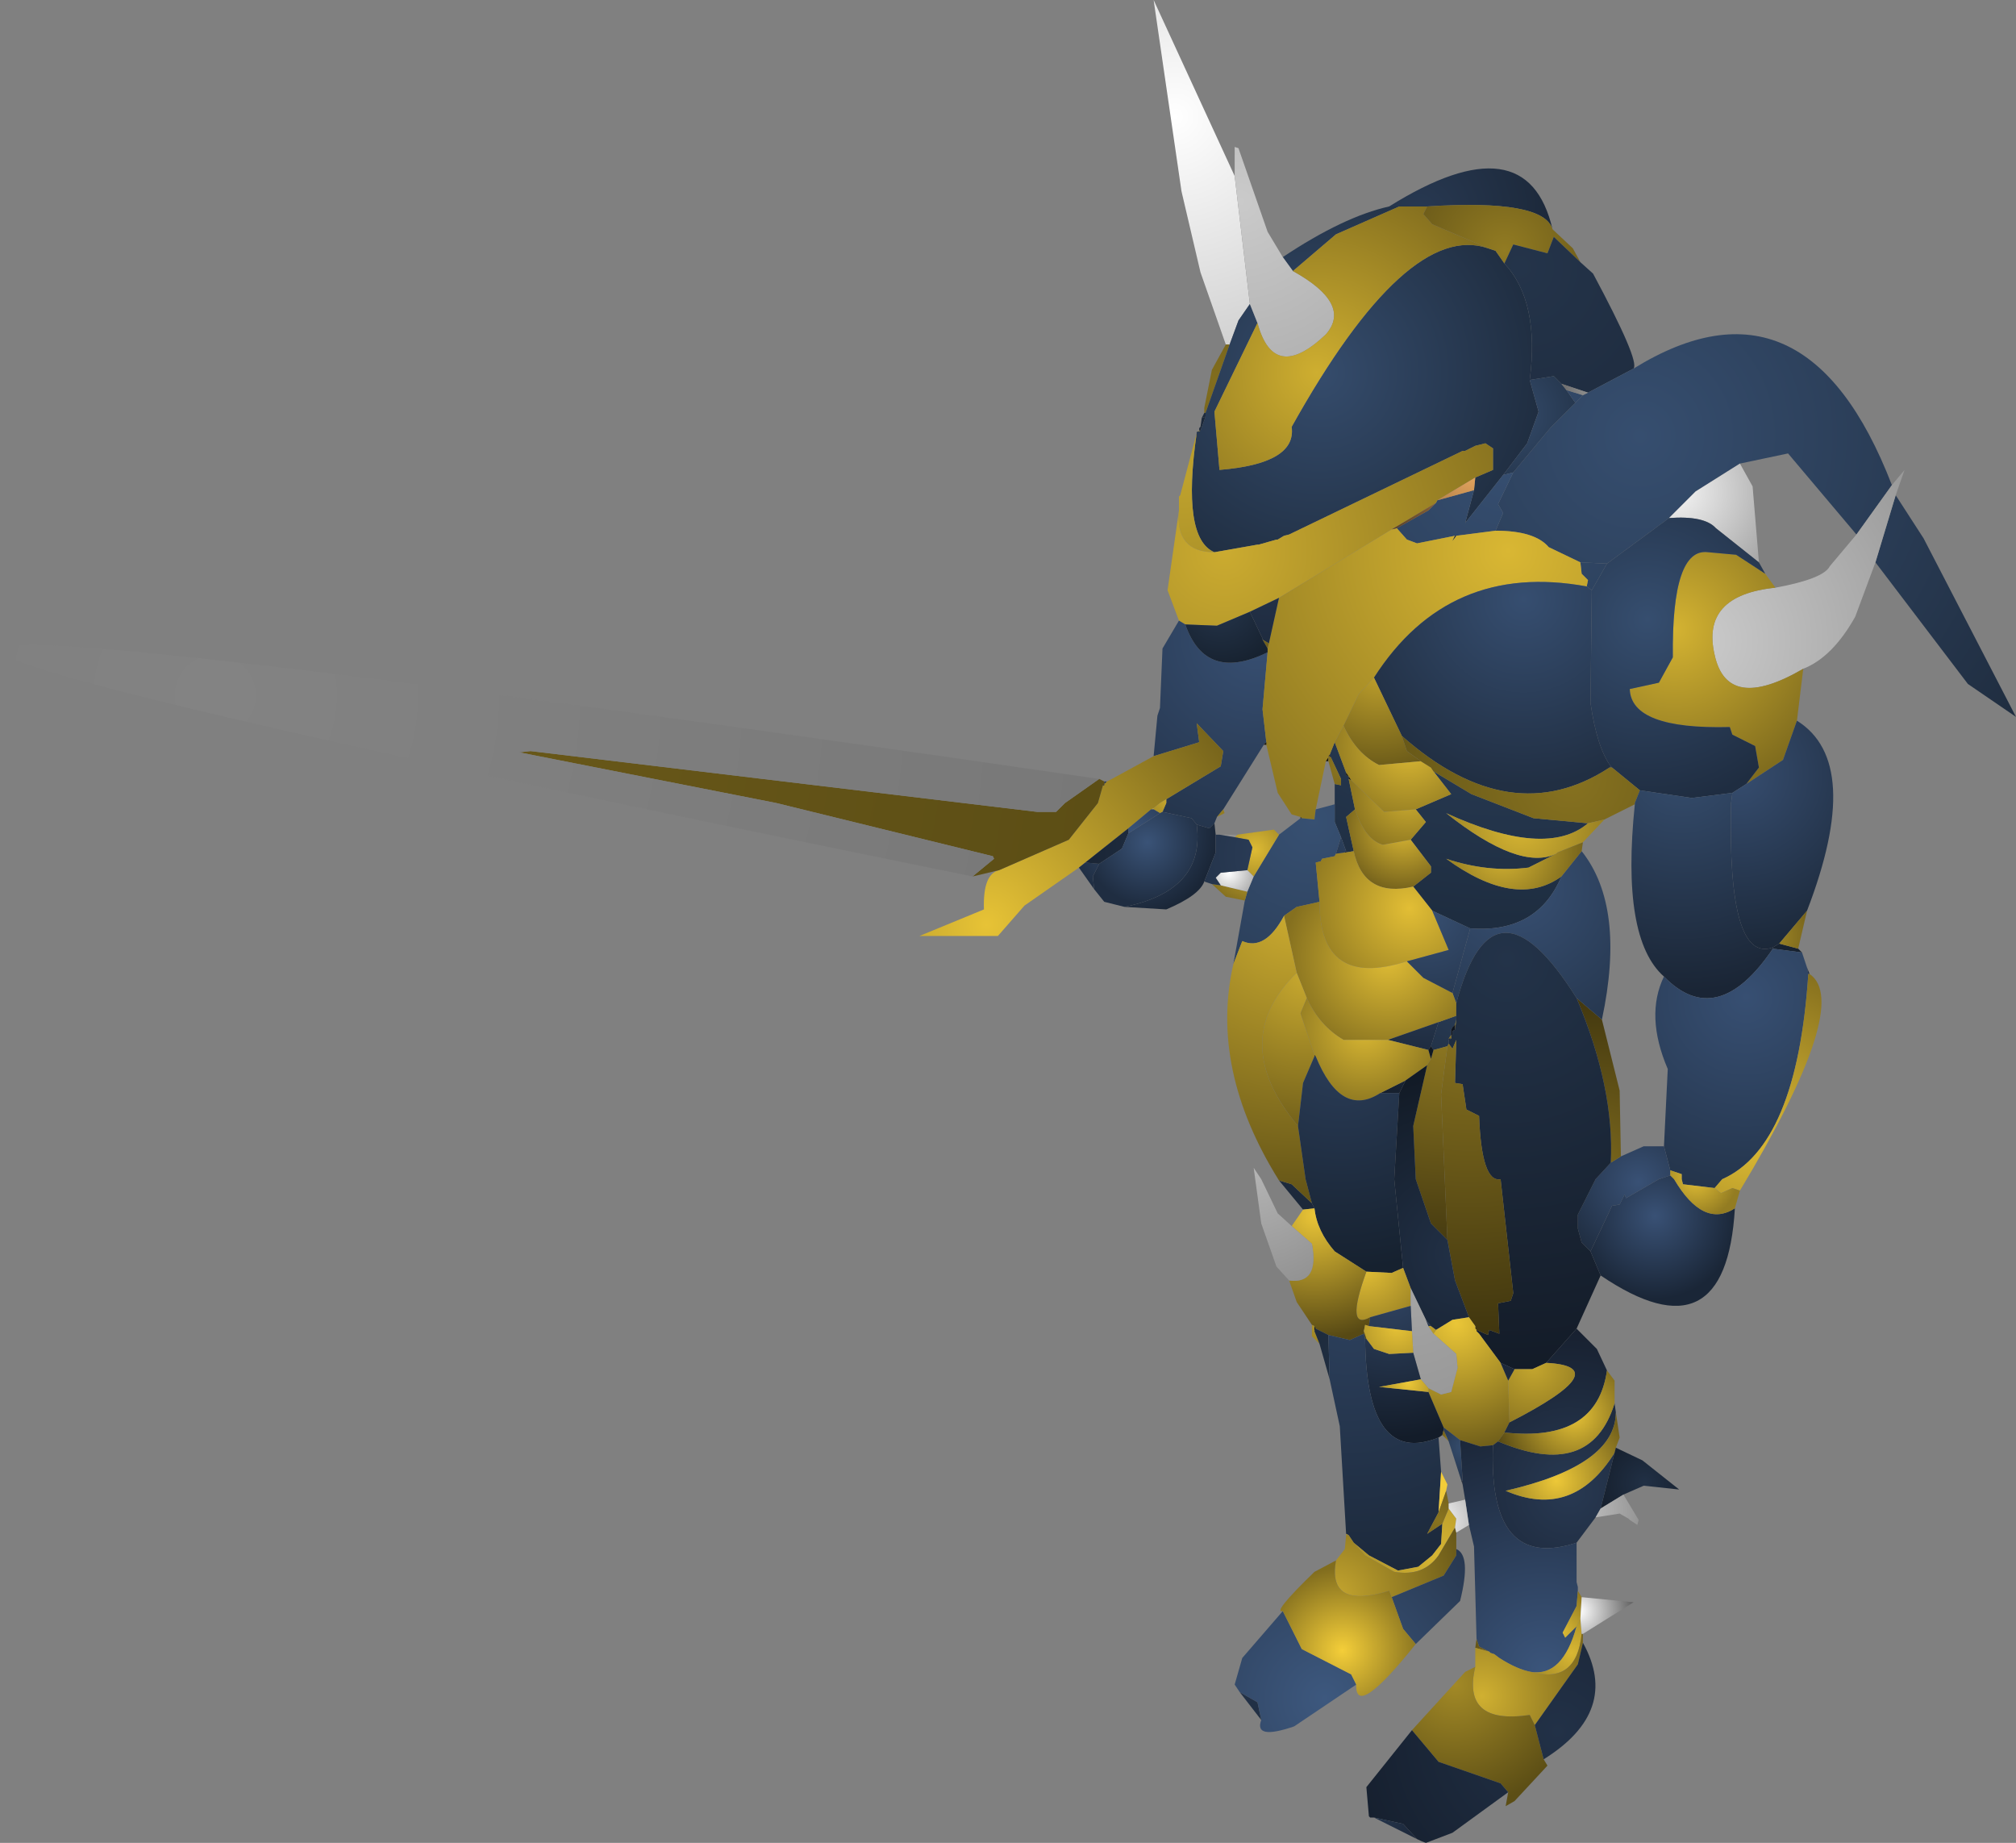 <?xml version="1.0" encoding="UTF-8" standalone="no"?>
<svg xmlns:ffdec="https://www.free-decompiler.com/flash" xmlns:xlink="http://www.w3.org/1999/xlink" ffdec:objectType="shape" height="72.75px" width="79.6px" xmlns="http://www.w3.org/2000/svg">
  <rect width="100%" height="100%" fill="#808080" stroke="none"/>
  <g transform="matrix(1.0, 0.0, 0.0, 1.0, 56.25, 65.55)">
    <path d="M-7.5 -58.6 L-6.9 -53.55 -7.35 -52.9 -7.7 -51.95 -7.85 -51.95 -8.85 -54.8 -9.6 -58.0 -10.7 -65.55 -7.5 -58.6" fill="url(#gradient0)" fill-rule="evenodd" stroke="none"/>
    <path d="M-7.85 -51.95 L-7.7 -51.95 -8.65 -49.25 -8.7 -49.25 -8.7 -49.45 -8.4 -50.95 -7.85 -51.95" fill="url(#gradient1)" fill-rule="evenodd" stroke="none"/>
    <path d="M-5.2 -54.85 L-5.6 -55.4 Q-3.2 -57.0 -1.4 -57.4 L-1.0 -57.4 -3.5 -56.3 -5.2 -54.85 M-6.9 -53.55 L-6.6 -52.8 -8.3 -49.3 -8.1 -47.0 Q-5.05 -47.25 -5.25 -48.7 -0.7 -56.85 2.5 -55.75 L2.8 -55.65 3.15 -55.15 Q4.55 -53.65 4.15 -50.55 L4.5 -49.3 4.05 -48.05 3.1 -46.8 1.6 -44.9 1.95 -46.2 2.0 -46.7 2.7 -47.0 2.7 -47.85 2.4 -48.05 2.0 -47.95 1.6 -47.75 1.5 -47.75 -5.35 -44.45 -5.55 -44.4 -5.8 -44.25 -5.85 -44.25 -6.55 -44.05 -6.6 -44.05 -8.3 -43.75 Q-9.6 -44.3 -9.0 -48.45 L-9.0 -48.5 -8.85 -48.55 -8.65 -49.1 -8.65 -49.25 -7.7 -51.95 -7.35 -52.9 -6.9 -53.55" fill="url(#gradient2)" fill-rule="evenodd" stroke="none"/>
    <path d="M-5.6 -55.4 L-5.2 -54.85 Q-2.85 -53.55 -3.9 -52.35 -5.95 -50.4 -6.6 -52.8 L-6.9 -53.55 -7.5 -58.6 -7.5 -59.75 -7.35 -59.7 -6.2 -56.4 -5.6 -55.4" fill="url(#gradient3)" fill-rule="evenodd" stroke="none"/>
    <path d="M-1.0 -57.4 L-1.4 -57.4 Q4.05 -60.8 5.05 -56.5 4.7 -57.7 0.1 -57.4 L-1.0 -57.4" fill="url(#gradient4)" fill-rule="evenodd" stroke="none"/>
    <path d="M-6.6 -52.8 Q-5.95 -50.4 -3.9 -52.35 -2.85 -53.55 -5.2 -54.85 L-3.5 -56.3 -1.0 -57.4 0.1 -57.4 -0.05 -57.1 0.3 -56.7 2.5 -55.75 Q-0.7 -56.85 -5.25 -48.7 -5.05 -47.25 -8.1 -47.0 L-8.3 -49.3 -6.6 -52.8" fill="url(#gradient5)" fill-rule="evenodd" stroke="none"/>
    <path d="M2.5 -55.75 L0.3 -56.7 -0.05 -57.1 0.1 -57.4 Q4.7 -57.7 5.05 -56.5 L5.85 -55.75 6.15 -55.2 5.1 -56.2 4.85 -55.55 3.5 -55.9 3.15 -55.15 2.8 -55.65 2.5 -55.75" fill="url(#gradient6)" fill-rule="evenodd" stroke="none"/>
    <path d="M3.15 -55.15 L3.5 -55.9 4.85 -55.55 5.1 -56.2 6.15 -55.2 6.65 -54.75 Q8.5 -51.3 8.25 -51.0 L6.45 -50.05 5.4 -50.4 5.1 -50.7 4.15 -50.55 Q4.55 -53.65 3.15 -55.15" fill="url(#gradient7)" fill-rule="evenodd" stroke="none"/>
    <path d="M17.05 -44.45 L14.35 -47.65 12.45 -47.25 10.7 -46.15 9.65 -45.1 7.2 -43.3 6.15 -43.35 4.9 -43.95 Q4.35 -44.6 2.8 -44.6 L3.1 -45.3 2.9 -45.65 3.5 -46.9 5.0 -48.7 5.95 -49.65 6.25 -49.95 6.45 -50.05 8.25 -51.0 Q15.05 -55.2 18.45 -46.4 L17.05 -44.45 M17.8 -43.35 L18.6 -46.0 19.7 -44.3 23.35 -37.25 21.45 -38.55 17.8 -43.35" fill="url(#gradient8)" fill-rule="evenodd" stroke="none"/>
    <path d="M17.05 -44.45 L18.45 -46.4 18.95 -47.0 18.6 -46.0 17.8 -43.35 17.0 -41.2 Q16.1 -39.6 14.95 -39.15 11.95 -37.4 11.45 -39.7 10.9 -42.05 13.85 -42.35 15.75 -42.7 16.0 -43.2 L17.05 -44.45" fill="url(#gradient9)" fill-rule="evenodd" stroke="none"/>
    <path d="M13.45 -42.9 L13.85 -42.35 Q10.9 -42.05 11.45 -39.7 11.95 -37.4 14.95 -39.15 L14.7 -37.1 14.15 -35.55 12.7 -34.6 13.2 -35.25 13.05 -36.1 12.15 -36.55 12.05 -36.85 Q8.15 -36.75 8.1 -38.35 L9.25 -38.6 9.8 -39.6 Q9.75 -43.95 11.2 -43.75 L12.3 -43.65 13.45 -42.9" fill="url(#gradient10)" fill-rule="evenodd" stroke="none"/>
    <path d="M-8.7 -49.25 L-8.65 -49.25 -8.65 -49.1 -8.8 -49.05 -8.7 -49.25" fill="url(#gradient11)" fill-rule="evenodd" stroke="none"/>
    <path d="M-8.8 -49.05 L-8.65 -49.1 -8.85 -48.55 -8.9 -48.55 -8.9 -48.65 -8.85 -48.7 -8.8 -49.05" fill="url(#gradient12)" fill-rule="evenodd" stroke="none"/>
    <path d="M5.95 -49.65 L5.0 -48.7 3.5 -46.9 3.1 -46.8 4.05 -48.05 4.5 -49.3 4.15 -50.55 5.1 -50.7 5.4 -50.4 5.6 -50.15 5.95 -49.65" fill="url(#gradient13)" fill-rule="evenodd" stroke="none"/>
    <path d="M6.25 -49.95 L5.95 -49.65 5.6 -50.15 6.25 -49.95 M3.5 -46.9 L2.9 -45.65 3.1 -45.3 2.8 -44.6 1.25 -44.4 1.2 -44.4 -0.3 -44.1 -0.7 -44.25 -1.1 -44.7 0.15 -45.4 0.45 -45.7 0.5 -45.8 1.95 -46.2 1.6 -44.9 3.1 -46.8 3.5 -46.9 M6.15 -43.35 L7.2 -43.3 6.6 -42.25 6.4 -42.4 6.45 -42.65 6.2 -42.9 6.15 -43.35 M7.3 -35.25 L7.35 -35.3 7.4 -35.25 7.3 -35.25 M6.45 -33.05 Q4.8 -31.65 0.85 -33.45 3.75 -31.15 5.2 -31.85 L4.1 -31.3 Q2.5 -31.1 0.85 -31.65 3.6 -29.65 5.4 -30.95 4.45 -28.7 1.8 -28.9 L0.3 -29.6 -0.45 -30.55 0.25 -31.1 0.25 -31.35 -0.55 -32.4 0.05 -33.1 -0.35 -33.6 1.05 -34.2 0.35 -35.1 1.85 -34.2 4.3 -33.25 6.45 -33.05 M-3.75 -35.75 L-3.55 -36.25 -3.1 -35.05 -3.1 -34.95 -3.0 -34.9 -3.0 -34.8 -2.75 -33.6 -3.1 -33.3 -2.8 -31.95 -3.1 -31.9 -3.1 -31.95 -3.3 -32.5 -3.55 -33.1 -3.55 -33.8 -3.55 -34.6 -3.3 -34.55 -3.3 -34.8 -3.7 -35.65 -3.75 -35.75" fill="url(#gradient14)" fill-rule="evenodd" stroke="none"/>
    <path d="M6.45 -50.05 L6.25 -49.95 5.6 -50.15 5.4 -50.4 6.45 -50.05" fill="url(#gradient15)" fill-rule="evenodd" stroke="none"/>
    <path d="M-8.9 -48.55 L-8.85 -48.55 -9.0 -48.5 -8.9 -48.55" fill="url(#gradient16)" fill-rule="evenodd" stroke="none"/>
    <path d="M-8.3 -43.75 Q-9.85 -43.75 -9.7 -45.4 L-9.7 -45.95 -9.65 -46.0 -9.0 -48.45 Q-9.6 -44.3 -8.3 -43.75" fill="url(#gradient17)" fill-rule="evenodd" stroke="none"/>
    <path d="M-8.3 -43.75 L-6.6 -44.05 -6.55 -44.05 -5.85 -44.25 -5.8 -44.25 -5.55 -44.4 -5.35 -44.45 1.5 -47.75 1.6 -47.75 2.0 -47.95 2.4 -48.05 2.7 -47.85 2.7 -47.0 2.0 -46.7 0.5 -45.8 0.45 -45.7 -1.3 -44.65 -5.75 -41.95 -6.9 -41.4 -8.2 -40.85 -9.45 -40.9 -9.7 -41.05 -10.15 -42.25 -9.7 -45.4 Q-9.85 -43.75 -8.3 -43.75" fill="url(#gradient18)" fill-rule="evenodd" stroke="none"/>
    <path d="M-9.7 -41.05 L-9.45 -40.9 Q-8.65 -38.6 -6.2 -39.8 L-6.4 -37.55 -6.25 -36.25 -6.35 -36.15 -7.95 -33.6 -8.2 -33.3 -8.3 -33.05 -8.5 -32.85 -9.0 -33.0 -9.2 -33.25 -10.35 -33.5 -10.2 -33.85 -10.2 -34.0 -8.05 -35.3 -7.95 -35.9 -9.0 -37.0 -8.9 -36.25 -10.7 -35.7 -10.55 -37.3 -10.45 -37.6 -10.35 -39.95 -9.7 -41.05" fill="url(#gradient19)" fill-rule="evenodd" stroke="none"/>
    <path d="M-10.7 -35.7 L-8.9 -36.25 -9.0 -37.0 -7.95 -35.9 -8.05 -35.3 -10.2 -34.0 -10.45 -33.85 -10.7 -33.65 -10.8 -33.6 -11.7 -32.85 -13.4 -31.5 -13.65 -31.3 -15.8 -29.8 -16.85 -28.6 -19.95 -28.6 -17.4 -29.65 Q-17.45 -31.05 -16.8 -31.2 L-14.05 -32.4 -12.9 -33.85 -12.7 -34.55 -12.65 -34.55 -12.65 -34.6 -12.55 -34.7 -12.45 -34.75 -12.35 -34.8 -10.7 -35.7" fill="url(#gradient20)" fill-rule="evenodd" stroke="none"/>
    <path d="M-10.2 -34.0 L-10.2 -33.85 -10.35 -33.5 -10.45 -33.45 -10.7 -33.6 -10.7 -33.65 -10.45 -33.85 -10.2 -34.0 M-8.2 -33.3 L-7.95 -33.6 -7.9 -33.45 -8.2 -33.3" fill="url(#gradient21)" fill-rule="evenodd" stroke="none"/>
    <path d="M-10.7 -33.65 L-10.7 -33.6 -10.8 -33.6 -10.7 -33.65" fill="url(#gradient22)" fill-rule="evenodd" stroke="none"/>
    <path d="M-9.0 -33.0 L-8.5 -32.85 -8.3 -33.05 -8.25 -32.6 -8.25 -31.9 -8.7 -30.75 Q-8.9 -30.2 -10.2 -29.65 L-11.85 -29.75 Q-8.65 -30.4 -9.0 -33.0 M-10.7 -33.6 L-10.45 -33.45 -11.7 -32.65 -11.7 -32.85 -10.8 -33.6 -10.7 -33.6 M-12.55 -34.7 L-12.65 -34.6 -12.65 -34.7 -12.55 -34.7 M-13.65 -31.3 L-13.4 -31.5 -12.85 -31.45 -13.1 -30.95 -13.05 -30.45 -13.65 -31.3" fill="url(#gradient23)" fill-rule="evenodd" stroke="none"/>
    <path d="M9.65 -45.1 L10.7 -46.15 12.45 -47.25 12.95 -46.35 13.2 -43.35 11.5 -44.7 Q11.05 -45.2 9.65 -45.1" fill="url(#gradient24)" fill-rule="evenodd" stroke="none"/>
    <path d="M7.2 -43.3 L9.65 -45.1 Q11.05 -45.2 11.5 -44.7 L13.2 -43.35 13.45 -42.9 12.3 -43.65 11.2 -43.75 Q9.75 -43.95 9.8 -39.6 L9.25 -38.6 8.1 -38.35 Q8.15 -36.75 12.05 -36.85 L12.15 -36.55 13.05 -36.1 13.2 -35.25 12.7 -34.6 12.15 -34.25 10.55 -34.05 8.5 -34.35 7.4 -35.25 7.35 -35.3 Q6.8 -36.05 6.55 -37.8 L6.6 -42.25 7.2 -43.3" fill="url(#gradient25)" fill-rule="evenodd" stroke="none"/>
    <path d="M2.8 -44.6 Q4.35 -44.6 4.9 -43.95 L6.15 -43.35 6.2 -42.9 6.45 -42.65 6.4 -42.4 Q0.95 -43.4 -2.0 -38.8 L-2.6 -38.15 -3.2 -36.9 -3.55 -36.25 -3.75 -35.75 -3.8 -35.7 -3.8 -35.65 -3.9 -35.5 -4.3 -33.6 -4.35 -33.2 -4.85 -33.25 -4.9 -33.3 -5.25 -33.4 -5.8 -34.25 -6.25 -36.15 -6.25 -36.25 -6.4 -37.55 -6.2 -39.8 -6.2 -39.95 -6.15 -40.15 -5.75 -41.95 -1.3 -44.65 -1.1 -44.7 -0.7 -44.25 -0.3 -44.1 1.2 -44.4 1.1 -44.2 1.25 -44.4 2.8 -44.6" fill="url(#gradient26)" fill-rule="evenodd" stroke="none"/>
    <path d="M6.4 -42.4 L6.6 -42.25 6.55 -37.8 Q6.8 -36.05 7.35 -35.3 L7.3 -35.25 Q3.4 -32.7 -0.9 -36.5 L-2.0 -38.8 Q0.95 -43.4 6.4 -42.4" fill="url(#gradient27)" fill-rule="evenodd" stroke="none"/>
    <path d="M-0.9 -36.5 L-0.7 -35.9 -0.15 -35.5 -1.8 -35.35 Q-2.7 -35.8 -3.2 -36.9 L-2.6 -38.15 -2.0 -38.8 -0.9 -36.5" fill="url(#gradient28)" fill-rule="evenodd" stroke="none"/>
    <path d="M-0.15 -35.5 L0.25 -35.25 0.35 -35.1 1.05 -34.2 -0.35 -33.6 -1.6 -33.5 -2.9 -34.75 -3.1 -35.05 -3.55 -36.25 -3.2 -36.9 Q-2.7 -35.8 -1.8 -35.35 L-0.15 -35.5" fill="url(#gradient29)" fill-rule="evenodd" stroke="none"/>
    <path d="M-3.9 -35.5 L-3.8 -35.65 -3.8 -35.5 -3.9 -35.5 M-3.8 -35.7 L-3.75 -35.75 -3.75 -35.7 -3.8 -35.7" fill="url(#gradient30)" fill-rule="evenodd" stroke="none"/>
    <path d="M-3.8 -35.65 L-3.8 -35.7 -3.75 -35.7 -3.7 -35.65 -3.3 -34.8 -3.3 -34.55 -3.55 -34.6 -3.8 -35.5 -3.8 -35.65" fill="url(#gradient31)" fill-rule="evenodd" stroke="none"/>
    <path d="M-4.85 -33.25 L-4.35 -33.2 -4.3 -33.6 -3.55 -33.8 -3.55 -33.1 -3.3 -32.5 -3.5 -31.85 -3.55 -31.75 -4.05 -31.65 -4.1 -31.55 -4.3 -31.5 -4.15 -29.95 -5.05 -29.75 -5.55 -29.4 Q-6.3 -28.0 -7.2 -28.4 L-7.55 -27.5 -7.1 -30.0 -7.0 -30.35 -6.75 -30.95 -5.75 -32.6 -4.9 -33.25 -4.85 -33.25 M-4.45 -18.05 L-4.35 -17.85 -4.8 -17.8 -5.75 -18.95 -5.25 -18.8 -4.45 -18.05" fill="url(#gradient32)" fill-rule="evenodd" stroke="none"/>
    <path d="M0.5 -45.8 L2.0 -46.7 1.95 -46.2 0.5 -45.8" fill="url(#gradient33)" fill-rule="evenodd" stroke="none"/>
    <path d="M-1.3 -44.65 L0.45 -45.7 0.15 -45.4 -1.1 -44.7 -1.3 -44.65" fill="url(#gradient34)" fill-rule="evenodd" stroke="none"/>
    <path d="M1.2 -44.4 L1.25 -44.4 1.1 -44.2 1.2 -44.4" fill="url(#gradient35)" fill-rule="evenodd" stroke="none"/>
    <path d="M12.7 -34.6 L14.15 -35.55 14.7 -37.1 Q17.35 -35.45 15.1 -29.6 L14.0 -28.3 13.75 -28.15 Q11.95 -27.5 12.1 -33.85 L12.15 -34.25 12.7 -34.6" fill="url(#gradient36)" fill-rule="evenodd" stroke="none"/>
    <path d="M7.1 -33.2 L6.45 -33.05 4.3 -33.25 1.85 -34.2 0.35 -35.1 0.25 -35.25 -0.15 -35.5 -0.7 -35.9 -0.9 -36.5 Q3.4 -32.7 7.3 -35.25 L7.4 -35.25 8.5 -34.35 8.3 -33.85 8.3 -33.8 7.1 -33.2" fill="url(#gradient37)" fill-rule="evenodd" stroke="none"/>
    <path d="M-6.9 -41.4 L-5.75 -41.95 -6.15 -40.15 -6.4 -40.3 -6.4 -40.35 -6.45 -40.45 -6.9 -41.4" fill="url(#gradient38)" fill-rule="evenodd" stroke="none"/>
    <path d="M-6.4 -40.3 L-6.15 -40.15 -6.2 -39.95 -6.4 -40.3" fill="url(#gradient39)" fill-rule="evenodd" stroke="none"/>
    <path d="M-9.45 -40.9 L-8.2 -40.85 -6.9 -41.4 -6.45 -40.45 -6.4 -40.35 -6.4 -40.3 -6.2 -39.95 -6.2 -39.8 Q-8.65 -38.6 -9.45 -40.9" fill="url(#gradient40)" fill-rule="evenodd" stroke="none"/>
    <path d="M-6.25 -36.25 L-6.25 -36.15 -6.35 -36.15 -6.25 -36.25 M-4.9 -33.3 L-4.85 -33.25 -4.9 -33.25 -4.9 -33.3" fill="url(#gradient41)" fill-rule="evenodd" stroke="none"/>
    <path d="M-5.75 -32.6 L-6.75 -30.95 -7.0 -31.2 -6.8 -32.1 -6.95 -32.4 -7.5 -32.5 -7.4 -32.6 -5.95 -32.8 -5.75 -32.6 M-7.0 -30.35 L-7.1 -30.0 -7.85 -30.15 -8.4 -30.65 -8.05 -30.6 -7.0 -30.35" fill="url(#gradient42)" fill-rule="evenodd" stroke="none"/>
    <path d="M-6.75 -30.95 L-7.0 -30.35 -8.05 -30.6 -8.25 -30.9 -8.05 -31.1 -7.0 -31.2 -6.75 -30.95 M-7.4 -32.6 L-7.5 -32.5 -8.1 -32.6 -7.4 -32.6" fill="url(#gradient43)" fill-rule="evenodd" stroke="none"/>
    <path d="M-13.4 -31.5 L-11.7 -32.85 -11.7 -32.65 -11.95 -32.05 -12.85 -31.45 -13.4 -31.5 M-7.5 -32.5 L-6.95 -32.4 -6.8 -32.1 -7.0 -31.2 -8.05 -31.1 -8.25 -30.9 -8.05 -30.6 -8.4 -30.65 -8.7 -30.75 -8.25 -31.9 -8.25 -32.6 -8.1 -32.6 -7.5 -32.5" fill="url(#gradient44)" fill-rule="evenodd" stroke="none"/>
    <path d="M-12.7 -34.55 L-12.9 -33.85 -14.05 -32.4 -16.8 -31.2 -17.85 -30.95 -17.0 -31.65 -17.05 -31.75 -25.6 -33.85 -35.75 -35.85 -35.3 -35.9 -15.3 -33.5 -14.55 -33.5 -14.2 -33.85 -12.85 -34.8 -12.65 -34.7 -12.65 -34.6 -12.7 -34.55" fill="url(#gradient45)" fill-rule="evenodd" stroke="none"/>
    <path d="M-12.85 -34.8 L-14.2 -33.85 -14.55 -33.5 -15.3 -33.5 -35.3 -35.9 -35.75 -35.85 -25.6 -33.85 -17.05 -31.75 -17.0 -31.65 -17.85 -30.95 Q-97.1 -47.05 -12.85 -34.8" fill="url(#gradient46)" fill-rule="evenodd" stroke="none"/>
    <path d="M-12.65 -34.6 L-12.65 -34.55 -12.7 -34.55 -12.65 -34.6" fill="url(#gradient47)" fill-rule="evenodd" stroke="none"/>
    <path d="M-3.75 -35.7 L-3.75 -35.75 -3.7 -35.65 -3.75 -35.7" fill="url(#gradient48)" fill-rule="evenodd" stroke="none"/>
    <path d="M8.3 -33.8 L8.3 -33.85 8.5 -34.35 10.55 -34.05 12.15 -34.25 12.1 -33.85 Q11.95 -27.5 13.75 -28.15 L13.75 -28.1 Q11.55 -24.85 9.45 -27.0 7.75 -28.5 8.3 -33.8" fill="url(#gradient49)" fill-rule="evenodd" stroke="none"/>
    <path d="M6.45 -33.05 L7.1 -33.2 6.25 -32.3 5.25 -31.9 5.2 -31.85 Q3.75 -31.15 0.85 -33.45 4.8 -31.65 6.45 -33.05" fill="url(#gradient50)" fill-rule="evenodd" stroke="none"/>
    <path d="M-2.9 -34.75 L-3.0 -34.8 -3.0 -34.9 -3.1 -34.95 -3.1 -35.05 -2.9 -34.75" fill="url(#gradient51)" fill-rule="evenodd" stroke="none"/>
    <path d="M-3.0 -34.8 L-2.9 -34.75 -1.6 -33.5 -0.35 -33.6 0.05 -33.1 -0.55 -32.4 -1.65 -32.2 Q-2.35 -32.4 -2.75 -33.6 L-3.0 -34.8" fill="url(#gradient52)" fill-rule="evenodd" stroke="none"/>
    <path d="M-2.75 -33.6 Q-2.35 -32.4 -1.65 -32.2 L-0.55 -32.4 0.25 -31.35 0.25 -31.1 -0.45 -30.55 Q-2.4 -30.1 -2.8 -31.95 L-3.1 -33.3 -2.75 -33.6" fill="url(#gradient53)" fill-rule="evenodd" stroke="none"/>
    <path d="M-4.15 -29.95 L-4.3 -31.5 -4.1 -31.55 -4.05 -31.65 -3.55 -31.75 -3.5 -31.85 -3.15 -31.9 -3.1 -31.9 -2.8 -31.95 Q-2.4 -30.1 -0.45 -30.55 L0.3 -29.6 0.95 -28.05 -0.7 -27.6 Q-4.15 -26.5 -4.15 -29.95" fill="url(#gradient54)" fill-rule="evenodd" stroke="none"/>
    <path d="M-3.1 -31.95 L-3.1 -31.9 -3.15 -31.9 -3.1 -31.95" fill="url(#gradient55)" fill-rule="evenodd" stroke="none"/>
    <path d="M-3.5 -31.85 L-3.3 -32.5 -3.1 -31.95 -3.15 -31.9 -3.5 -31.85" fill="url(#gradient56)" fill-rule="evenodd" stroke="none"/>
    <path d="M13.75 -28.15 L14.0 -28.3 14.75 -28.1 14.9 -27.95 13.75 -28.1 13.75 -28.15" fill="url(#gradient57)" fill-rule="evenodd" stroke="none"/>
    <path d="M14.0 -28.3 L15.1 -29.6 14.75 -28.1 14.0 -28.3" fill="url(#gradient58)" fill-rule="evenodd" stroke="none"/>
    <path d="M-10.35 -33.5 L-9.2 -33.25 -9.0 -33.0 Q-8.65 -30.4 -11.85 -29.75 L-12.65 -29.95 -13.05 -30.45 -13.1 -30.95 -12.85 -31.45 -11.95 -32.05 -11.7 -32.65 -10.45 -33.45 -10.35 -33.5" fill="url(#gradient59)" fill-rule="evenodd" stroke="none"/>
    <path d="M13.75 -28.1 L14.9 -27.95 15.1 -27.35 15.15 -27.1 Q14.7 -20.3 11.75 -19.0 L11.45 -18.65 10.2 -18.8 10.15 -19.0 10.15 -19.2 9.7 -19.35 9.45 -20.3 9.6 -23.35 Q8.7 -25.45 9.45 -27.0 11.55 -24.85 13.75 -28.1" fill="url(#gradient60)" fill-rule="evenodd" stroke="none"/>
    <path d="M6.55 -16.15 L6.2 -16.5 6.05 -17.05 6.05 -17.6 6.75 -19.0 7.35 -19.65 7.75 -19.9 8.65 -20.3 9.45 -20.3 9.7 -19.35 9.7 -19.15 9.25 -19.0 7.95 -18.25 7.9 -18.4 7.7 -18.0 7.4 -17.95 6.55 -16.15" fill="url(#gradient61)" fill-rule="evenodd" stroke="none"/>
    <path d="M7.35 -19.65 Q7.5 -22.6 6.0 -26.15 L7.0 -25.3 7.7 -22.5 7.75 -19.9 7.35 -19.65" fill="url(#gradient62)" fill-rule="evenodd" stroke="none"/>
    <path d="M0.55 -25.2 L1.25 -25.45 1.25 -25.3 1.2 -25.1 1.1 -25.0 1.05 -24.9 1.05 -24.7 0.95 -24.55 0.95 -24.5 0.95 -24.35 0.9 -24.25 0.35 -24.1 0.25 -24.25 0.55 -25.2 M1.25 -25.95 L1.1 -26.35 1.8 -28.9 Q4.45 -28.7 5.4 -30.95 L6.2 -31.95 Q7.95 -29.75 7.0 -25.3 L6.0 -26.15 Q2.7 -31.4 1.25 -25.95" fill="url(#gradient63)" fill-rule="evenodd" stroke="none"/>
    <path d="M5.2 -31.85 L5.25 -31.9 6.25 -32.3 6.2 -31.95 5.4 -30.95 Q3.6 -29.65 0.85 -31.65 2.5 -31.1 4.1 -31.3 L5.2 -31.85" fill="url(#gradient64)" fill-rule="evenodd" stroke="none"/>
    <path d="M-5.55 -29.4 L-5.05 -29.75 -4.15 -29.95 Q-4.15 -26.5 -0.7 -27.6 L-0.05 -26.95 1.1 -26.35 1.25 -25.95 1.25 -25.45 0.55 -25.2 -1.45 -24.5 -3.2 -24.5 Q-4.15 -25.05 -4.65 -26.15 L-5.05 -27.15 -5.55 -29.4" fill="url(#gradient65)" fill-rule="evenodd" stroke="none"/>
    <path d="M-7.55 -27.5 L-7.2 -28.4 Q-6.3 -28.0 -5.55 -29.4 L-5.05 -27.15 Q-7.8 -24.45 -5.0 -21.1 L-4.7 -19.0 -4.45 -18.05 -5.25 -18.8 -5.75 -18.95 Q-8.5 -23.35 -7.55 -27.5" fill="url(#gradient66)" fill-rule="evenodd" stroke="none"/>
    <path d="M-0.7 -27.6 L0.95 -28.05 0.3 -29.6 1.8 -28.9 1.1 -26.35 -0.05 -26.95 -0.7 -27.6 M-1.75 -22.4 L-0.75 -22.9 -1.0 -22.4 -1.75 -22.4 M0.15 -24.1 L-1.45 -24.5 0.55 -25.2 0.25 -24.25 0.15 -24.1" fill="url(#gradient67)" fill-rule="evenodd" stroke="none"/>
    <path d="M1.25 -25.45 L1.25 -25.95 Q2.7 -31.4 6.0 -26.15 7.5 -22.6 7.35 -19.65 L6.75 -19.0 6.05 -17.6 6.05 -17.05 6.2 -16.5 6.55 -16.15 6.95 -15.2 6.0 -13.1 4.8 -11.75 4.25 -11.5 3.55 -11.5 3.0 -11.75 2.15 -12.9 2.05 -13.0 2.05 -13.05 2.5 -12.85 2.55 -13.05 2.95 -12.9 2.9 -14.1 3.4 -14.2 3.5 -14.5 3.0 -19.0 Q2.25 -18.85 2.15 -21.5 L1.65 -21.75 1.5 -22.75 1.2 -22.8 1.25 -24.5 1.1 -24.15 0.95 -24.35 0.95 -24.5 1.05 -24.55 1.05 -24.65 1.1 -24.7 1.1 -24.85 1.2 -24.9 1.25 -25.3 1.25 -25.45" fill="url(#gradient68)" fill-rule="evenodd" stroke="none"/>
    <path d="M15.1 -27.35 L15.2 -27.1 15.15 -27.1 15.1 -27.35" fill="url(#gradient69)" fill-rule="evenodd" stroke="none"/>
    <path d="M15.15 -27.1 L15.2 -27.1 Q16.9 -25.95 12.45 -18.55 L12.15 -18.65 11.7 -18.45 11.45 -18.65 11.75 -19.0 Q14.7 -20.3 15.15 -27.1" fill="url(#gradient70)" fill-rule="evenodd" stroke="none"/>
    <path d="M-4.65 -26.15 L-4.9 -25.55 -4.35 -23.9 -4.35 -23.85 -4.8 -22.8 -5.0 -21.1 Q-7.8 -24.45 -5.05 -27.15 L-4.65 -26.15" fill="url(#gradient71)" fill-rule="evenodd" stroke="none"/>
    <path d="M-4.65 -26.15 Q-4.15 -25.05 -3.2 -24.5 L-1.45 -24.5 0.15 -24.1 0.25 -23.75 0.1 -23.5 -0.75 -22.9 -1.75 -22.4 Q-3.3 -21.4 -4.3 -23.85 L-4.35 -23.9 -4.9 -25.55 -4.65 -26.15" fill="url(#gradient72)" fill-rule="evenodd" stroke="none"/>
    <path d="M-4.35 -23.9 L-4.3 -23.85 -4.35 -23.85 -4.35 -23.9" fill="url(#gradient73)" fill-rule="evenodd" stroke="none"/>
    <path d="M-4.3 -23.85 Q-3.3 -21.4 -1.75 -22.4 L-1.0 -22.4 -1.2 -19.0 -0.85 -15.5 -1.3 -15.3 -2.3 -15.35 -3.55 -16.15 Q-4.25 -16.95 -4.35 -17.85 L-4.45 -18.05 -4.7 -19.0 -5.0 -21.1 -4.8 -22.8 -4.35 -23.85 -4.3 -23.85" fill="url(#gradient74)" fill-rule="evenodd" stroke="none"/>
    <path d="M1.25 -25.3 L1.2 -24.9 1.2 -25.1 1.25 -25.3 M1.05 -24.65 L1.05 -24.55 0.95 -24.55 1.05 -24.7 1.05 -24.65 M0.95 -24.35 L1.1 -24.15 1.25 -24.5 1.2 -22.8 1.5 -22.75 1.65 -21.75 2.15 -21.5 Q2.25 -18.85 3.0 -19.0 L3.5 -14.5 3.4 -14.2 2.9 -14.1 2.95 -12.9 2.55 -13.05 2.5 -12.85 2.05 -13.05 2.0 -13.1 2.0 -13.2 1.75 -13.55 1.2 -15.0 0.9 -16.6 0.65 -22.35 0.9 -24.25 0.95 -24.35" fill="url(#gradient75)" fill-rule="evenodd" stroke="none"/>
    <path d="M1.2 -24.9 L1.1 -24.85 1.1 -24.7 1.05 -24.65 1.05 -24.7 1.05 -24.9 1.1 -25.0 1.2 -25.1 1.2 -24.9 M1.05 -24.55 L0.95 -24.5 0.95 -24.55 1.05 -24.55" fill="url(#gradient76)" fill-rule="evenodd" stroke="none"/>
    <path d="M0.1 -23.5 L0.25 -23.75 0.35 -24.1 0.9 -24.25 0.65 -22.35 0.9 -16.6 0.25 -17.25 -0.35 -19.0 -0.45 -21.1 0.1 -23.5" fill="url(#gradient77)" fill-rule="evenodd" stroke="none"/>
    <path d="M-0.75 -22.9 L0.1 -23.5 -0.45 -21.1 -0.35 -19.0 0.25 -17.25 0.9 -16.6 1.2 -15.0 1.75 -13.55 1.1 -13.45 0.45 -13.05 0.25 -13.2 0.05 -13.45 -0.55 -14.7 -0.85 -15.5 -1.2 -19.0 -1.0 -22.4 -0.75 -22.9 M0.25 -23.75 L0.15 -24.1 0.25 -24.25 0.35 -24.1 0.25 -23.75" fill="url(#gradient78)" fill-rule="evenodd" stroke="none"/>
    <path d="M-2.3 -15.35 L-1.3 -15.3 -0.85 -15.5 -0.55 -14.7 -0.55 -14.0 -2.15 -13.55 Q-3.15 -13.0 -2.3 -15.35" fill="url(#gradient79)" fill-rule="evenodd" stroke="none"/>
    <path d="M-4.35 -17.85 Q-4.25 -16.95 -3.55 -16.15 L-2.3 -15.35 Q-3.15 -13.0 -2.15 -13.55 L-2.2 -13.2 -2.35 -13.25 -2.4 -13.0 -2.4 -12.9 -2.95 -12.65 -3.8 -12.85 -4.3 -13.1 -4.35 -13.2 -4.45 -13.25 -5.05 -14.15 -5.35 -15.0 Q-4.15 -14.85 -4.45 -16.45 L-5.25 -17.15 -4.8 -17.8 -4.35 -17.85" fill="url(#gradient80)" fill-rule="evenodd" stroke="none"/>
    <path d="M6.95 -15.2 L6.55 -16.15 7.4 -17.95 7.7 -18.0 7.9 -18.4 7.95 -18.25 9.25 -19.0 9.7 -19.15 9.85 -19.0 Q11.0 -17.05 12.25 -17.85 11.9 -11.85 6.95 -15.2" fill="url(#gradient81)" fill-rule="evenodd" stroke="none"/>
    <path d="M12.45 -18.55 L12.25 -17.85 Q11.0 -17.05 9.85 -19.0 L9.7 -19.15 9.7 -19.35 10.15 -19.2 10.15 -19.0 10.2 -18.8 11.45 -18.65 11.7 -18.45 12.15 -18.65 12.45 -18.55" fill="url(#gradient82)" fill-rule="evenodd" stroke="none"/>
    <path d="M-5.35 -15.0 L-5.85 -15.55 -6.45 -17.25 -6.75 -19.45 -6.45 -19.0 -5.8 -17.65 -5.25 -17.15 -4.45 -16.45 Q-4.15 -14.85 -5.35 -15.0" fill="url(#gradient83)" fill-rule="evenodd" stroke="none"/>
    <path d="M-4.15 -12.5 L-4.45 -12.8 -4.45 -13.25 -4.35 -13.2 -4.35 -13.0 -4.15 -12.5" fill="url(#gradient84)" fill-rule="evenodd" stroke="none"/>
    <path d="M-4.35 -13.0 L-4.35 -13.2 -4.3 -13.1 -4.35 -13.0" fill="url(#gradient85)" fill-rule="evenodd" stroke="none"/>
    <path d="M-4.15 -12.5 L-4.35 -13.0 -4.3 -13.1 -3.8 -12.85 -3.75 -11.1 -4.15 -12.5" fill="url(#gradient86)" fill-rule="evenodd" stroke="none"/>
    <path d="M2.05 -13.05 L2.05 -13.0 2.15 -12.9 3.0 -11.75 3.3 -11.05 3.35 -9.4 3.15 -9.0 2.9 -8.65 2.7 -8.5 2.2 -8.45 1.4 -8.7 0.75 -9.2 0.15 -10.6 0.15 -10.75 0.65 -10.5 1.05 -10.6 1.3 -11.55 1.25 -12.1 0.35 -12.9 0.45 -13.05 1.1 -13.45 1.75 -13.55 2.0 -13.2 2.0 -13.1 2.05 -13.05" fill="url(#gradient87)" fill-rule="evenodd" stroke="none"/>
    <path d="M-0.55 -14.0 L-0.55 -14.7 0.05 -13.45 0.15 -13.2 0.35 -12.9 1.25 -12.1 1.3 -11.55 1.05 -10.6 0.65 -10.5 0.15 -10.75 -0.15 -11.1 -0.45 -12.15 -0.5 -13.0 -0.55 -14.0" fill="url(#gradient88)" fill-rule="evenodd" stroke="none"/>
    <path d="M-2.2 -13.2 L-2.15 -13.55 -0.55 -14.0 -0.5 -13.0 -2.2 -13.2 M0.05 -13.45 L0.25 -13.2 0.15 -13.2 0.05 -13.45 M0.15 -10.6 L0.75 -9.2 0.75 -9.1 0.7 -8.9 0.55 -8.8 Q-2.3 -7.65 -2.35 -12.7 L-2.3 -12.7 -2.0 -12.3 -1.4 -12.1 -0.45 -12.15 -0.15 -11.1 -1.8 -10.8 0.15 -10.6" fill="url(#gradient89)" fill-rule="evenodd" stroke="none"/>
    <path d="M-2.4 -13.0 L-2.35 -13.25 -2.2 -13.2 -0.5 -13.0 -0.45 -12.15 -1.4 -12.1 -2.0 -12.3 -2.3 -12.7 -2.4 -13.0 M0.25 -13.2 L0.45 -13.05 0.35 -12.9 0.15 -13.2 0.25 -13.2" fill="url(#gradient90)" fill-rule="evenodd" stroke="none"/>
    <path d="M-2.4 -12.9 L-2.4 -13.0 -2.3 -12.7 -2.35 -12.7 -2.4 -12.9" fill="url(#gradient91)" fill-rule="evenodd" stroke="none"/>
    <path d="M-3.8 -12.85 L-2.95 -12.65 -2.4 -12.9 -2.35 -12.7 Q-2.3 -7.65 0.55 -8.8 L0.65 -7.45 0.55 -5.85 0.1 -5.0 0.7 -5.4 0.65 -4.6 0.3 -4.15 -0.25 -3.7 -1.05 -3.55 -2.2 -4.15 -2.8 -4.65 -3.0 -4.95 -3.1 -5.0 -3.35 -9.25 -3.75 -11.1 -3.8 -12.85" fill="url(#gradient92)" fill-rule="evenodd" stroke="none"/>
    <path d="M4.8 -11.75 L6.0 -13.1 6.8 -12.3 7.2 -11.45 Q6.8 -8.6 3.15 -9.0 L3.35 -9.4 Q7.65 -11.6 4.8 -11.75 M7.55 -9.8 Q7.55 -7.7 3.2 -6.7 5.85 -5.55 7.5 -8.2 L6.95 -6.0 6.75 -5.65 6.0 -4.65 Q2.5 -3.5 2.7 -8.5 L2.9 -8.65 Q6.55 -7.1 7.5 -10.15 L7.55 -9.8" fill="url(#gradient93)" fill-rule="evenodd" stroke="none"/>
    <path d="M3.55 -11.5 L4.25 -11.5 4.8 -11.75 Q7.65 -11.6 3.35 -9.4 L3.3 -11.05 3.55 -11.5" fill="url(#gradient94)" fill-rule="evenodd" stroke="none"/>
    <path d="M3.0 -11.75 L3.55 -11.5 3.3 -11.05 3.0 -11.75" fill="url(#gradient95)" fill-rule="evenodd" stroke="none"/>
    <path d="M0.15 -10.75 L0.15 -10.6 -1.8 -10.8 -0.15 -11.1 0.15 -10.75" fill="url(#gradient96)" fill-rule="evenodd" stroke="none"/>
    <path d="M0.75 -9.1 L0.95 -8.65 0.7 -8.9 0.75 -9.1" fill="url(#gradient97)" fill-rule="evenodd" stroke="none"/>
    <path d="M0.75 -9.2 L1.4 -8.7 1.5 -7.1 1.45 -7.1 0.95 -8.65 0.75 -9.1 0.75 -9.2" fill="url(#gradient98)" fill-rule="evenodd" stroke="none"/>
    <path d="M7.5 -10.15 Q6.55 -7.1 2.9 -8.65 L3.15 -9.0 Q6.8 -8.6 7.2 -11.45 L7.5 -11.05 7.5 -10.15" fill="url(#gradient99)" fill-rule="evenodd" stroke="none"/>
    <path d="M6.0 -4.65 L6.0 -3.1 6.05 -2.9 6.05 -2.75 6.0 -2.15 5.45 -1.1 5.55 -0.9 6.0 -1.35 Q5.45 0.65 4.2 0.45 3.65 0.35 2.95 -0.1 L2.75 -0.25 2.6 -0.3 2.55 -0.35 2.15 -0.55 2.05 -0.85 1.95 -4.5 1.75 -5.35 1.6 -6.35 1.5 -6.95 1.5 -7.1 1.4 -8.7 2.2 -8.45 2.7 -8.5 Q2.5 -3.5 6.0 -4.65" fill="url(#gradient100)" fill-rule="evenodd" stroke="none"/>
    <path d="M-3.1 -4.95 L-3.1 -5.0 -3.0 -4.95 -3.1 -4.95 M-2.8 -4.65 L-2.2 -4.15 -1.05 -3.55 -0.25 -3.7 0.3 -4.15 0.65 -4.6 0.7 -5.4 0.95 -6.0 1.25 -5.6 1.2 -5.25 0.55 -4.15 Q-0.05 -3.3 -1.2 -3.5 L-2.35 -4.15 -2.8 -4.65" fill="url(#gradient101)" fill-rule="evenodd" stroke="none"/>
    <path d="M1.25 -5.05 L1.25 -4.4 1.25 -4.15 0.75 -3.35 -1.3 -2.5 -1.4 -2.75 Q-3.85 -2.0 -3.5 -3.95 L-3.15 -4.4 -3.1 -4.95 -3.0 -4.95 -2.8 -4.65 -2.35 -4.15 -1.2 -3.5 Q-0.05 -3.3 0.55 -4.15 L1.2 -5.25 1.25 -5.05" fill="url(#gradient102)" fill-rule="evenodd" stroke="none"/>
    <path d="M7.55 -9.8 L7.7 -8.8 7.55 -8.4 7.5 -8.2 Q5.85 -5.55 3.2 -6.7 7.55 -7.7 7.55 -9.8" fill="url(#gradient103)" fill-rule="evenodd" stroke="none"/>
    <path d="M7.5 -8.2 L7.55 -8.4 8.6 -7.9 10.05 -6.75 8.65 -6.9 7.85 -6.55 6.95 -6.0 7.5 -8.2" fill="url(#gradient104)" fill-rule="evenodd" stroke="none"/>
    <path d="M7.85 -6.55 L8.45 -5.55 8.4 -5.35 8.1 -5.55 8.05 -5.6 7.7 -5.8 6.75 -5.65 6.95 -6.0 7.85 -6.55" fill="url(#gradient105)" fill-rule="evenodd" stroke="none"/>
    <path d="M1.45 -7.1 L1.5 -7.1 1.5 -6.95 1.45 -7.1" fill="url(#gradient106)" fill-rule="evenodd" stroke="none"/>
    <path d="M0.65 -7.45 L0.9 -6.95 0.85 -6.7 0.55 -5.85 0.65 -7.45" fill="url(#gradient107)" fill-rule="evenodd" stroke="none"/>
    <path d="M0.85 -6.7 L0.95 -6.2 0.95 -6.0 0.7 -5.4 0.1 -5.0 0.55 -5.85 0.85 -6.7" fill="url(#gradient108)" fill-rule="evenodd" stroke="none"/>
    <path d="M1.75 -5.35 L1.25 -5.05 1.2 -5.25 1.25 -5.6 0.95 -6.0 0.95 -6.2 1.6 -6.35 1.75 -5.35" fill="url(#gradient109)" fill-rule="evenodd" stroke="none"/>
    <path d="M2.0 -0.5 L2.05 -0.85 2.15 -0.55 2.55 -0.35 2.0 -0.5 M6.15 -1.65 L6.2 -1.05 Q6.0 0.95 4.2 0.45 5.45 0.65 6.0 -1.35 L6.15 -1.65" fill="url(#gradient110)" fill-rule="evenodd" stroke="none"/>
    <path d="M6.25 -1.05 L6.25 -0.7 6.05 0.15 4.35 2.55 4.15 2.15 Q1.45 2.55 2.0 0.25 L2.0 -0.5 2.55 -0.35 2.6 -0.3 2.75 -0.25 2.95 -0.1 Q3.65 0.35 4.2 0.45 6.0 0.95 6.2 -1.05 L6.25 -1.05" fill="url(#gradient111)" fill-rule="evenodd" stroke="none"/>
    <path d="M4.7 3.9 L4.85 4.15 3.55 5.55 3.2 5.75 3.3 5.2 3.0 4.85 0.55 4.0 -0.5 2.75 1.6 0.45 2.0 0.25 Q1.45 2.55 4.15 2.15 L4.35 2.55 4.7 3.9" fill="url(#gradient112)" fill-rule="evenodd" stroke="none"/>
    <path d="M6.25 -0.7 Q7.75 2.0 4.7 3.9 L4.35 2.55 6.05 0.15 6.25 -0.7 M3.3 5.2 L1.1 6.8 0.05 7.2 Q-0.1 7.15 -0.3 7.05 L-0.85 6.45 -2.0 6.2 -2.15 6.2 -2.2 6.15 -2.3 5.0 -0.5 2.75 0.55 4.0 3.0 4.85 3.3 5.2" fill="url(#gradient113)" fill-rule="evenodd" stroke="none"/>
    <path d="M-0.3 7.05 L-2.0 6.2 -0.85 6.45 -0.3 7.05" fill="url(#gradient114)" fill-rule="evenodd" stroke="none"/>
    <path d="M1.25 -4.4 Q1.85 -4.15 1.4 -2.35 L-0.35 -0.65 -0.85 -1.25 -1.3 -2.5 0.75 -3.35 1.25 -4.15 1.25 -4.4 M-2.7 0.95 L-5.15 2.6 Q-6.75 3.15 -6.45 2.35 L-6.6 1.65 -7.3 1.25 -7.5 0.95 -7.2 -0.1 -5.6 -1.95 -4.85 -0.45 -2.9 0.55 -2.7 0.95" fill="url(#gradient115)" fill-rule="evenodd" stroke="none"/>
    <path d="M-0.35 -0.65 Q-2.75 2.35 -2.7 0.95 L-2.9 0.55 -4.85 -0.45 -5.6 -1.95 Q-6.05 -1.85 -4.35 -3.5 L-3.5 -3.95 Q-3.85 -2.0 -1.4 -2.75 L-1.3 -2.5 -0.85 -1.25 -0.35 -0.65" fill="url(#gradient116)" fill-rule="evenodd" stroke="none"/>
    <path d="M-6.45 2.35 L-7.3 1.25 -6.6 1.65 -6.45 2.35" fill="url(#gradient117)" fill-rule="evenodd" stroke="none"/>
    <path d="M6.05 -2.75 L6.2 -2.5 6.15 -1.65 6.0 -1.35 5.55 -0.9 5.45 -1.1 6.0 -2.15 6.05 -2.75" fill="url(#gradient118)" fill-rule="evenodd" stroke="none"/>
    <path d="M6.2 -2.5 L8.25 -2.3 6.25 -1.05 6.2 -1.05 6.15 -1.65 6.2 -2.5" fill="url(#gradient119)" fill-rule="evenodd" stroke="none"/>
  </g>
  <defs>
    <radialGradient cx="0" cy="0" gradientTransform="matrix(0.012, 0.0, 0.0, 0.012, -9.85, -60.95)" gradientUnits="userSpaceOnUse" id="gradient0" r="819.2" spreadMethod="pad">
      <stop offset="0.0" stop-color="#ffffff"/>
      <stop offset="1.0" stop-color="#cfcfcf"/>
    </radialGradient>
    <radialGradient cx="0" cy="0" gradientTransform="matrix(0.003, 0.0, 0.0, 0.003, -8.25, -50.5)" gradientUnits="userSpaceOnUse" id="gradient1" r="819.2" spreadMethod="pad">
      <stop offset="0.0" stop-color="#816d1e"/>
      <stop offset="1.0" stop-color="#77641b"/>
    </radialGradient>
    <radialGradient cx="0" cy="0" gradientTransform="matrix(0.011, 0.0, 0.0, 0.011, -4.15, -50.85)" gradientUnits="userSpaceOnUse" id="gradient2" r="819.2" spreadMethod="pad">
      <stop offset="0.0" stop-color="#354c6c"/>
      <stop offset="1.0" stop-color="#1f2d40"/>
    </radialGradient>
    <radialGradient cx="0" cy="0" gradientTransform="matrix(0.009, 0.0, 0.0, 0.009, -7.25, -57.6)" gradientUnits="userSpaceOnUse" id="gradient3" r="819.2" spreadMethod="pad">
      <stop offset="0.0" stop-color="#cacaca"/>
      <stop offset="1.0" stop-color="#b0b0b0"/>
    </radialGradient>
    <radialGradient cx="0" cy="0" gradientTransform="matrix(0.007, 0.0, 0.0, 0.007, -0.25, -57.1)" gradientUnits="userSpaceOnUse" id="gradient4" r="819.2" spreadMethod="pad">
      <stop offset="0.0" stop-color="#283952"/>
      <stop offset="1.0" stop-color="#1b2738"/>
    </radialGradient>
    <radialGradient cx="0" cy="0" gradientTransform="matrix(0.01, 0.0, 0.0, 0.01, -4.25, -50.85)" gradientUnits="userSpaceOnUse" id="gradient5" r="819.2" spreadMethod="pad">
      <stop offset="0.0" stop-color="#ceae30"/>
      <stop offset="1.0" stop-color="#826d1e"/>
    </radialGradient>
    <radialGradient cx="0" cy="0" gradientTransform="matrix(0.006, 0.0, 0.0, 0.006, 3.15, -55.65)" gradientUnits="userSpaceOnUse" id="gradient6" r="819.2" spreadMethod="pad">
      <stop offset="0.0" stop-color="#927b22"/>
      <stop offset="1.0" stop-color="#615217"/>
    </radialGradient>
    <radialGradient cx="0" cy="0" gradientTransform="matrix(0.01, 0.0, 0.0, 0.01, 3.75, -55.0)" gradientUnits="userSpaceOnUse" id="gradient7" r="819.2" spreadMethod="pad">
      <stop offset="0.0" stop-color="#24344a"/>
      <stop offset="1.0" stop-color="#1e2b3e"/>
    </radialGradient>
    <radialGradient cx="0" cy="0" gradientTransform="matrix(0.022, 0.0, 0.0, 0.022, 8.5, -48.35)" gradientUnits="userSpaceOnUse" id="gradient8" r="819.2" spreadMethod="pad">
      <stop offset="0.0" stop-color="#364e6f"/>
      <stop offset="1.0" stop-color="#202e41"/>
    </radialGradient>
    <radialGradient cx="0" cy="0" gradientTransform="matrix(0.013, 0.0, 0.0, 0.013, 10.7, -40.25)" gradientUnits="userSpaceOnUse" id="gradient9" r="819.2" spreadMethod="pad">
      <stop offset="0.0" stop-color="#cbcbcb"/>
      <stop offset="1.0" stop-color="#999999"/>
    </radialGradient>
    <radialGradient cx="0" cy="0" gradientTransform="matrix(0.008, 0.0, 0.0, 0.008, 9.85, -40.7)" gradientUnits="userSpaceOnUse" id="gradient10" r="819.2" spreadMethod="pad">
      <stop offset="0.0" stop-color="#d4b332"/>
      <stop offset="1.0" stop-color="#816d1e"/>
    </radialGradient>
    <radialGradient cx="0" cy="0" gradientTransform="matrix(0.002, 0.0, 0.0, 0.002, -8.45, -50.15)" gradientUnits="userSpaceOnUse" id="gradient11" r="819.2" spreadMethod="pad">
      <stop offset="0.0" stop-color="#212f43"/>
      <stop offset="1.0" stop-color="#1c293b"/>
    </radialGradient>
    <radialGradient cx="0" cy="0" gradientTransform="matrix(0.008, 0.0, 0.0, 0.008, -8.0, -51.3)" gradientUnits="userSpaceOnUse" id="gradient12" r="819.2" spreadMethod="pad">
      <stop offset="0.0" stop-color="#202e42"/>
      <stop offset="1.0" stop-color="#16212f"/>
    </radialGradient>
    <radialGradient cx="0" cy="0" gradientTransform="matrix(0.004, 0.0, 0.0, 0.004, 3.4, -49.2)" gradientUnits="userSpaceOnUse" id="gradient13" r="819.2" spreadMethod="pad">
      <stop offset="0.0" stop-color="#354c6c"/>
      <stop offset="1.0" stop-color="#223247"/>
    </radialGradient>
    <radialGradient cx="0" cy="0" gradientTransform="matrix(0.022, 0.0, 0.0, 0.022, 3.25, -47.25)" gradientUnits="userSpaceOnUse" id="gradient14" r="819.2" spreadMethod="pad">
      <stop offset="0.0" stop-color="#364e70"/>
      <stop offset="1.0" stop-color="#1e2d40"/>
    </radialGradient>
    <radialGradient cx="0" cy="0" gradientTransform="matrix(0.002, 0.0, 0.0, 0.002, 6.55, -50.25)" gradientUnits="userSpaceOnUse" id="gradient15" r="819.2" spreadMethod="pad">
      <stop offset="0.0" stop-color="#959595"/>
      <stop offset="1.0" stop-color="#5b5b5b"/>
    </radialGradient>
    <radialGradient cx="0" cy="0" gradientTransform="matrix(0.005, 0.0, 0.0, 0.005, -9.4, -46.75)" gradientUnits="userSpaceOnUse" id="gradient16" r="819.2" spreadMethod="pad">
      <stop offset="0.0" stop-color="#b09529"/>
      <stop offset="1.0" stop-color="#ac9128"/>
    </radialGradient>
    <radialGradient cx="0" cy="0" gradientTransform="matrix(0.014, 0.0, 0.0, 0.014, -9.55, -46.75)" gradientUnits="userSpaceOnUse" id="gradient17" r="819.2" spreadMethod="pad">
      <stop offset="0.0" stop-color="#bfa22d"/>
      <stop offset="1.0" stop-color="#84701f"/>
    </radialGradient>
    <radialGradient cx="0" cy="0" gradientTransform="matrix(0.014, 0.0, 0.0, 0.014, -7.9, -43.8)" gradientUnits="userSpaceOnUse" id="gradient18" r="819.2" spreadMethod="pad">
      <stop offset="0.0" stop-color="#cbab30"/>
      <stop offset="1.0" stop-color="#8a7420"/>
    </radialGradient>
    <radialGradient cx="0" cy="0" gradientTransform="matrix(0.01, 0.0, 0.0, 0.01, -6.55, -40.45)" gradientUnits="userSpaceOnUse" id="gradient19" r="819.2" spreadMethod="pad">
      <stop offset="0.0" stop-color="#385073"/>
      <stop offset="1.0" stop-color="#24344b"/>
    </radialGradient>
    <radialGradient cx="0" cy="0" gradientTransform="matrix(0.014, 0.0, 0.0, 0.014, -17.3, -29.05)" gradientUnits="userSpaceOnUse" id="gradient20" r="819.2" spreadMethod="pad">
      <stop offset="0.0" stop-color="#e7c336"/>
      <stop offset="1.0" stop-color="#79661c"/>
    </radialGradient>
    <radialGradient cx="0" cy="0" gradientTransform="matrix(0.002, 0.0, 0.0, 0.002, -9.8, -34.3)" gradientUnits="userSpaceOnUse" id="gradient21" r="819.2" spreadMethod="pad">
      <stop offset="0.0" stop-color="#dcba34"/>
      <stop offset="1.0" stop-color="#937c22"/>
    </radialGradient>
    <radialGradient cx="0" cy="0" gradientTransform="matrix(0.002, 0.0, 0.0, 0.002, -10.3, -34.6)" gradientUnits="userSpaceOnUse" id="gradient22" r="819.2" spreadMethod="pad">
      <stop offset="0.0" stop-color="#ceae30"/>
      <stop offset="1.0" stop-color="#c6a72e"/>
    </radialGradient>
    <radialGradient cx="0" cy="0" gradientTransform="matrix(0.004, 0.0, 0.0, 0.004, -11.45, -32.7)" gradientUnits="userSpaceOnUse" id="gradient23" r="819.2" spreadMethod="pad">
      <stop offset="0.0" stop-color="#3a5378"/>
      <stop offset="1.0" stop-color="#1a2637"/>
    </radialGradient>
    <radialGradient cx="0" cy="0" gradientTransform="matrix(0.005, 0.0, 0.0, 0.005, 9.95, -46.15)" gradientUnits="userSpaceOnUse" id="gradient24" r="819.2" spreadMethod="pad">
      <stop offset="0.0" stop-color="#f4f4f4"/>
      <stop offset="1.0" stop-color="#a9a9a9"/>
    </radialGradient>
    <radialGradient cx="0" cy="0" gradientTransform="matrix(0.009, 0.0, 0.0, 0.009, 8.8, -41.1)" gradientUnits="userSpaceOnUse" id="gradient25" r="819.2" spreadMethod="pad">
      <stop offset="0.0" stop-color="#364e6f"/>
      <stop offset="1.0" stop-color="#1f2d41"/>
    </radialGradient>
    <radialGradient cx="0" cy="0" gradientTransform="matrix(0.016, 0.0, 0.0, 0.016, 3.3, -43.8)" gradientUnits="userSpaceOnUse" id="gradient26" r="819.2" spreadMethod="pad">
      <stop offset="0.0" stop-color="#d9b733"/>
      <stop offset="1.0" stop-color="#8e7821"/>
    </radialGradient>
    <radialGradient cx="0" cy="0" gradientTransform="matrix(0.009, 0.0, 0.0, 0.009, 3.9, -41.9)" gradientUnits="userSpaceOnUse" id="gradient27" r="819.2" spreadMethod="pad">
      <stop offset="0.0" stop-color="#364e70"/>
      <stop offset="1.0" stop-color="#212f43"/>
    </radialGradient>
    <radialGradient cx="0" cy="0" gradientTransform="matrix(0.005, 0.0, 0.0, 0.005, -1.8, -39.15)" gradientUnits="userSpaceOnUse" id="gradient28" r="819.2" spreadMethod="pad">
      <stop offset="0.0" stop-color="#c2a32d"/>
      <stop offset="1.0" stop-color="#685818"/>
    </radialGradient>
    <radialGradient cx="0" cy="0" gradientTransform="matrix(0.004, 0.0, 0.0, 0.004, -0.65, -36.1)" gradientUnits="userSpaceOnUse" id="gradient29" r="819.2" spreadMethod="pad">
      <stop offset="0.0" stop-color="#debb34"/>
      <stop offset="1.0" stop-color="#8c7620"/>
    </radialGradient>
    <radialGradient cx="0" cy="0" gradientTransform="matrix(9.0E-4, 0.0, 0.0, 9.0E-4, -3.85, -35.4)" gradientUnits="userSpaceOnUse" id="gradient30" r="819.2" spreadMethod="pad">
      <stop offset="0.0" stop-color="#1a1606"/>
      <stop offset="1.0" stop-color="#1a1606"/>
    </radialGradient>
    <radialGradient cx="0" cy="0" gradientTransform="matrix(0.001, 0.0, 0.0, 0.001, -3.35, -35.25)" gradientUnits="userSpaceOnUse" id="gradient31" r="819.2" spreadMethod="pad">
      <stop offset="0.0" stop-color="#8a7520"/>
      <stop offset="1.0" stop-color="#7d691d"/>
    </radialGradient>
    <radialGradient cx="0" cy="0" gradientTransform="matrix(0.019, 0.0, 0.0, 0.019, -4.4, -33.15)" gradientUnits="userSpaceOnUse" id="gradient32" r="819.2" spreadMethod="pad">
      <stop offset="0.0" stop-color="#375072"/>
      <stop offset="1.0" stop-color="#1b2738"/>
    </radialGradient>
    <radialGradient cx="0" cy="0" gradientTransform="matrix(0.003, 0.0, 0.0, 0.003, 1.95, -47.2)" gradientUnits="userSpaceOnUse" id="gradient33" r="819.2" spreadMethod="pad">
      <stop offset="0.0" stop-color="#f0ad63"/>
      <stop offset="1.0" stop-color="#a97a46"/>
    </radialGradient>
    <radialGradient cx="0" cy="0" gradientTransform="matrix(0.003, 0.0, 0.0, 0.003, 0.45, -46.15)" gradientUnits="userSpaceOnUse" id="gradient34" r="819.2" spreadMethod="pad">
      <stop offset="0.0" stop-color="#8e663b"/>
      <stop offset="1.0" stop-color="#553d23"/>
    </radialGradient>
    <radialGradient cx="0" cy="0" gradientTransform="matrix(0.001, 0.0, 0.0, 0.001, 1.4, -44.95)" gradientUnits="userSpaceOnUse" id="gradient35" r="819.2" spreadMethod="pad">
      <stop offset="0.0" stop-color="#182230"/>
      <stop offset="1.0" stop-color="#172230"/>
    </radialGradient>
    <radialGradient cx="0" cy="0" gradientTransform="matrix(0.009, 0.0, 0.0, 0.009, 12.4, -35.0)" gradientUnits="userSpaceOnUse" id="gradient36" r="819.2" spreadMethod="pad">
      <stop offset="0.0" stop-color="#364d6f"/>
      <stop offset="1.0" stop-color="#1a2636"/>
    </radialGradient>
    <radialGradient cx="0" cy="0" gradientTransform="matrix(0.009, 0.0, 0.0, 0.009, 5.75, -34.85)" gradientUnits="userSpaceOnUse" id="gradient37" r="819.2" spreadMethod="pad">
      <stop offset="0.0" stop-color="#877220"/>
      <stop offset="1.0" stop-color="#655617"/>
    </radialGradient>
    <radialGradient cx="0" cy="0" gradientTransform="matrix(0.004, 0.0, 0.0, 0.004, -6.15, -42.75)" gradientUnits="userSpaceOnUse" id="gradient38" r="819.2" spreadMethod="pad">
      <stop offset="0.0" stop-color="#24334a"/>
      <stop offset="1.0" stop-color="#1d293c"/>
    </radialGradient>
    <radialGradient cx="0" cy="0" gradientTransform="matrix(0.003, 0.0, 0.0, 0.003, -5.95, -40.55)" gradientUnits="userSpaceOnUse" id="gradient39" r="819.2" spreadMethod="pad">
      <stop offset="0.0" stop-color="#76641c"/>
      <stop offset="1.0" stop-color="#645417"/>
    </radialGradient>
    <radialGradient cx="0" cy="0" gradientTransform="matrix(0.003, 0.0, 0.0, 0.003, -8.05, -41.7)" gradientUnits="userSpaceOnUse" id="gradient40" r="819.2" spreadMethod="pad">
      <stop offset="0.0" stop-color="#25354b"/>
      <stop offset="1.0" stop-color="#172230"/>
    </radialGradient>
    <radialGradient cx="0" cy="0" gradientTransform="matrix(0.005, 0.0, 0.0, 0.005, -6.35, -36.3)" gradientUnits="userSpaceOnUse" id="gradient41" r="819.2" spreadMethod="pad">
      <stop offset="0.0" stop-color="#1a1606"/>
      <stop offset="1.0" stop-color="#1a1606"/>
    </radialGradient>
    <radialGradient cx="0" cy="0" gradientTransform="matrix(0.003, 0.0, 0.0, 0.003, -6.7, -32.0)" gradientUnits="userSpaceOnUse" id="gradient42" r="819.2" spreadMethod="pad">
      <stop offset="0.0" stop-color="#debb34"/>
      <stop offset="1.0" stop-color="#7a671d"/>
    </radialGradient>
    <radialGradient cx="0" cy="0" gradientTransform="matrix(0.002, 0.0, 0.0, 0.002, -7.75, -31.1)" gradientUnits="userSpaceOnUse" id="gradient43" r="819.2" spreadMethod="pad">
      <stop offset="0.0" stop-color="#ffffff"/>
      <stop offset="1.0" stop-color="#848484"/>
    </radialGradient>
    <radialGradient cx="0" cy="0" gradientTransform="matrix(0.011, 0.0, 0.0, 0.011, -5.55, -31.8)" gradientUnits="userSpaceOnUse" id="gradient44" r="819.2" spreadMethod="pad">
      <stop offset="0.0" stop-color="#2c3f5b"/>
      <stop offset="1.0" stop-color="#17212f"/>
    </radialGradient>
    <radialGradient cx="0" cy="0" gradientTransform="matrix(0.031, 0.0, 0.0, 0.031, -38.1, -36.4)" gradientUnits="userSpaceOnUse" id="gradient45" r="819.2" spreadMethod="pad">
      <stop offset="0.0" stop-color="#695819"/>
      <stop offset="1.0" stop-color="#5c4e15"/>
    </radialGradient>
    <radialGradient cx="0" cy="0" gradientTransform="matrix(0.043, 0.0, 0.0, 0.043, -47.75, -38.1)" gradientUnits="userSpaceOnUse" id="gradient46" r="819.2" spreadMethod="pad">
      <stop offset="0.0" stop-color="#838383"/>
      <stop offset="1.0" stop-color="#787878"/>
    </radialGradient>
    <radialGradient cx="0" cy="0" gradientTransform="matrix(0.002, 0.0, 0.0, 0.002, -12.3, -34.95)" gradientUnits="userSpaceOnUse" id="gradient47" r="819.2" spreadMethod="pad">
      <stop offset="0.0" stop-color="#1a1606"/>
      <stop offset="1.0" stop-color="#1a1606"/>
    </radialGradient>
    <radialGradient cx="0" cy="0" gradientTransform="matrix(0.011, 0.0, 0.0, 0.011, -3.65, -35.55)" gradientUnits="userSpaceOnUse" id="gradient48" r="819.2" spreadMethod="pad">
      <stop offset="0.0" stop-color="#06090d"/>
      <stop offset="1.0" stop-color="#06090d"/>
    </radialGradient>
    <radialGradient cx="0" cy="0" gradientTransform="matrix(0.011, 0.0, 0.0, 0.011, 10.15, -35.4)" gradientUnits="userSpaceOnUse" id="gradient49" r="819.2" spreadMethod="pad">
      <stop offset="0.0" stop-color="#364e6f"/>
      <stop offset="1.0" stop-color="#1a2535"/>
    </radialGradient>
    <radialGradient cx="0" cy="0" gradientTransform="matrix(0.005, 0.0, 0.0, 0.005, 3.8, -33.05)" gradientUnits="userSpaceOnUse" id="gradient50" r="819.2" spreadMethod="pad">
      <stop offset="0.0" stop-color="#dab833"/>
      <stop offset="1.0" stop-color="#887320"/>
    </radialGradient>
    <radialGradient cx="0" cy="0" gradientTransform="matrix(0.004, 0.0, 0.0, 0.004, -1.85, -33.8)" gradientUnits="userSpaceOnUse" id="gradient51" r="819.2" spreadMethod="pad">
      <stop offset="0.0" stop-color="#1a1606"/>
      <stop offset="1.0" stop-color="#1a1606"/>
    </radialGradient>
    <radialGradient cx="0" cy="0" gradientTransform="matrix(0.003, 0.0, 0.0, 0.003, -0.65, -34.2)" gradientUnits="userSpaceOnUse" id="gradient52" r="819.2" spreadMethod="pad">
      <stop offset="0.0" stop-color="#cfaf31"/>
      <stop offset="1.0" stop-color="#88721f"/>
    </radialGradient>
    <radialGradient cx="0" cy="0" gradientTransform="matrix(0.003, 0.0, 0.0, 0.003, -0.85, -32.85)" gradientUnits="userSpaceOnUse" id="gradient53" r="819.2" spreadMethod="pad">
      <stop offset="0.0" stop-color="#dcb934"/>
      <stop offset="1.0" stop-color="#76631c"/>
    </radialGradient>
    <radialGradient cx="0" cy="0" gradientTransform="matrix(0.005, 0.0, 0.0, 0.005, -0.6, -29.7)" gradientUnits="userSpaceOnUse" id="gradient54" r="819.2" spreadMethod="pad">
      <stop offset="0.0" stop-color="#e2be35"/>
      <stop offset="1.0" stop-color="#917a21"/>
    </radialGradient>
    <radialGradient cx="0" cy="0" gradientTransform="matrix(9.0E-4, 0.0, 0.0, 9.0E-4, -2.9, -31.9)" gradientUnits="userSpaceOnUse" id="gradient55" r="819.2" spreadMethod="pad">
      <stop offset="0.0" stop-color="#06090d"/>
      <stop offset="1.0" stop-color="#06090d"/>
    </radialGradient>
    <radialGradient cx="0" cy="0" gradientTransform="matrix(0.003, 0.0, 0.0, 0.003, -1.85, -32.75)" gradientUnits="userSpaceOnUse" id="gradient56" r="819.2" spreadMethod="pad">
      <stop offset="0.0" stop-color="#344b6c"/>
      <stop offset="1.0" stop-color="#25364d"/>
    </radialGradient>
    <radialGradient cx="0" cy="0" gradientTransform="matrix(0.002, 0.0, 0.0, 0.002, 13.5, -28.25)" gradientUnits="userSpaceOnUse" id="gradient57" r="819.2" spreadMethod="pad">
      <stop offset="0.0" stop-color="#192434"/>
      <stop offset="1.0" stop-color="#16202d"/>
    </radialGradient>
    <radialGradient cx="0" cy="0" gradientTransform="matrix(0.002, 0.0, 0.0, 0.002, 13.8, -28.6)" gradientUnits="userSpaceOnUse" id="gradient58" r="819.2" spreadMethod="pad">
      <stop offset="0.0" stop-color="#9d8525"/>
      <stop offset="1.0" stop-color="#74611b"/>
    </radialGradient>
    <radialGradient cx="0" cy="0" gradientTransform="matrix(0.003, 0.0, 0.0, 0.003, -10.95, -32.3)" gradientUnits="userSpaceOnUse" id="gradient59" r="819.2" spreadMethod="pad">
      <stop offset="0.0" stop-color="#3a5377"/>
      <stop offset="1.0" stop-color="#1f2d41"/>
    </radialGradient>
    <radialGradient cx="0" cy="0" gradientTransform="matrix(0.01, 0.0, 0.0, 0.01, 12.7, -26.2)" gradientUnits="userSpaceOnUse" id="gradient60" r="819.2" spreadMethod="pad">
      <stop offset="0.0" stop-color="#374f72"/>
      <stop offset="1.0" stop-color="#233349"/>
    </radialGradient>
    <radialGradient cx="0" cy="0" gradientTransform="matrix(0.004, 0.0, 0.0, 0.004, 8.45, -18.9)" gradientUnits="userSpaceOnUse" id="gradient61" r="819.2" spreadMethod="pad">
      <stop offset="0.0" stop-color="#395175"/>
      <stop offset="1.0" stop-color="#202e42"/>
    </radialGradient>
    <radialGradient cx="0" cy="0" gradientTransform="matrix(0.01, 0.0, 0.0, 0.01, 6.75, -19.35)" gradientUnits="userSpaceOnUse" id="gradient62" r="819.2" spreadMethod="pad">
      <stop offset="0.0" stop-color="#7a671d"/>
      <stop offset="1.0" stop-color="#372e0c"/>
    </radialGradient>
    <radialGradient cx="0" cy="0" gradientTransform="matrix(0.01, 0.0, 0.0, 0.01, 3.65, -30.55)" gradientUnits="userSpaceOnUse" id="gradient63" r="819.2" spreadMethod="pad">
      <stop offset="0.0" stop-color="#385073"/>
      <stop offset="1.0" stop-color="#202f43"/>
    </radialGradient>
    <radialGradient cx="0" cy="0" gradientTransform="matrix(0.004, 0.0, 0.0, 0.004, 3.05, -32.0)" gradientUnits="userSpaceOnUse" id="gradient64" r="819.2" spreadMethod="pad">
      <stop offset="0.0" stop-color="#d9b733"/>
      <stop offset="1.0" stop-color="#75631b"/>
    </radialGradient>
    <radialGradient cx="0" cy="0" gradientTransform="matrix(0.005, 0.0, 0.0, 0.005, -1.45, -27.75)" gradientUnits="userSpaceOnUse" id="gradient65" r="819.2" spreadMethod="pad">
      <stop offset="0.0" stop-color="#e0bd35"/>
      <stop offset="1.0" stop-color="#85701f"/>
    </radialGradient>
    <radialGradient cx="0" cy="0" gradientTransform="matrix(0.015, 0.0, 0.0, 0.015, -5.1, -30.1)" gradientUnits="userSpaceOnUse" id="gradient66" r="819.2" spreadMethod="pad">
      <stop offset="0.0" stop-color="#d0af31"/>
      <stop offset="1.0" stop-color="#605116"/>
    </radialGradient>
    <radialGradient cx="0" cy="0" gradientTransform="matrix(0.009, 0.0, 0.0, 0.009, 0.1, -29.45)" gradientUnits="userSpaceOnUse" id="gradient67" r="819.2" spreadMethod="pad">
      <stop offset="0.0" stop-color="#374f71"/>
      <stop offset="1.0" stop-color="#161f2d"/>
    </radialGradient>
    <radialGradient cx="0" cy="0" gradientTransform="matrix(0.02, 0.0, 0.0, 0.02, 3.25, -27.7)" gradientUnits="userSpaceOnUse" id="gradient68" r="819.2" spreadMethod="pad">
      <stop offset="0.0" stop-color="#233349"/>
      <stop offset="1.0" stop-color="#131b27"/>
    </radialGradient>
    <radialGradient cx="0" cy="0" gradientTransform="matrix(0.001, 0.0, 0.0, 0.001, 15.1, -27.3)" gradientUnits="userSpaceOnUse" id="gradient69" r="819.2" spreadMethod="pad">
      <stop offset="0.0" stop-color="#1d2a3c"/>
      <stop offset="1.0" stop-color="#1c293b"/>
    </radialGradient>
    <radialGradient cx="0" cy="0" gradientTransform="matrix(0.009, 0.0, 0.0, 0.009, 12.7, -20.65)" gradientUnits="userSpaceOnUse" id="gradient70" r="819.2" spreadMethod="pad">
      <stop offset="0.0" stop-color="#dfbc34"/>
      <stop offset="1.0" stop-color="#806b1d"/>
    </radialGradient>
    <radialGradient cx="0" cy="0" gradientTransform="matrix(0.008, 0.0, 0.0, 0.008, -4.7, -27.1)" gradientUnits="userSpaceOnUse" id="gradient71" r="819.2" spreadMethod="pad">
      <stop offset="0.0" stop-color="#c8a92f"/>
      <stop offset="1.0" stop-color="#6c5b19"/>
    </radialGradient>
    <radialGradient cx="0" cy="0" gradientTransform="matrix(0.004, 0.0, 0.0, 0.004, -2.35, -24.95)" gradientUnits="userSpaceOnUse" id="gradient72" r="819.2" spreadMethod="pad">
      <stop offset="0.0" stop-color="#dab833"/>
      <stop offset="1.0" stop-color="#887320"/>
    </radialGradient>
    <radialGradient cx="0" cy="0" gradientTransform="matrix(0.005, 0.0, 0.0, 0.005, -2.8, -22.25)" gradientUnits="userSpaceOnUse" id="gradient73" r="819.2" spreadMethod="pad">
      <stop offset="0.0" stop-color="#1c1707"/>
      <stop offset="1.0" stop-color="#1a1606"/>
    </radialGradient>
    <radialGradient cx="0" cy="0" gradientTransform="matrix(0.011, 0.0, 0.0, 0.011, -3.3, -24.45)" gradientUnits="userSpaceOnUse" id="gradient74" r="819.2" spreadMethod="pad">
      <stop offset="0.0" stop-color="#2c3f5b"/>
      <stop offset="1.0" stop-color="#16212f"/>
    </radialGradient>
    <radialGradient cx="0" cy="0" gradientTransform="matrix(0.016, 0.0, 0.0, 0.016, 1.75, -25.55)" gradientUnits="userSpaceOnUse" id="gradient75" r="819.2" spreadMethod="pad">
      <stop offset="0.0" stop-color="#8a7420"/>
      <stop offset="1.0" stop-color="#3e340e"/>
    </radialGradient>
    <radialGradient cx="0" cy="0" gradientTransform="matrix(0.021, 0.0, 0.0, 0.021, 2.85, -11.95)" gradientUnits="userSpaceOnUse" id="gradient76" r="819.2" spreadMethod="pad">
      <stop offset="0.0" stop-color="#1d293b"/>
      <stop offset="1.0" stop-color="#0b0f16"/>
    </radialGradient>
    <radialGradient cx="0" cy="0" gradientTransform="matrix(0.01, 0.0, 0.0, 0.01, 0.7, -24.45)" gradientUnits="userSpaceOnUse" id="gradient77" r="819.2" spreadMethod="pad">
      <stop offset="0.0" stop-color="#8c7621"/>
      <stop offset="1.0" stop-color="#443910"/>
    </radialGradient>
    <radialGradient cx="0" cy="0" gradientTransform="matrix(0.011, 0.0, 0.0, 0.011, 1.55, -16.05)" gradientUnits="userSpaceOnUse" id="gradient78" r="819.2" spreadMethod="pad">
      <stop offset="0.0" stop-color="#223147"/>
      <stop offset="1.0" stop-color="#0e151e"/>
    </radialGradient>
    <radialGradient cx="0" cy="0" gradientTransform="matrix(0.003, 0.0, 0.0, 0.003, -2.4, -15.65)" gradientUnits="userSpaceOnUse" id="gradient79" r="819.2" spreadMethod="pad">
      <stop offset="0.0" stop-color="#e6c236"/>
      <stop offset="1.0" stop-color="#a28826"/>
    </radialGradient>
    <radialGradient cx="0" cy="0" gradientTransform="matrix(0.006, 0.0, 0.0, 0.006, -4.35, -17.6)" gradientUnits="userSpaceOnUse" id="gradient80" r="819.2" spreadMethod="pad">
      <stop offset="0.0" stop-color="#eac537"/>
      <stop offset="1.0" stop-color="#574914"/>
    </radialGradient>
    <radialGradient cx="0" cy="0" gradientTransform="matrix(0.004, 0.0, 0.0, 0.004, 9.1, -17.55)" gradientUnits="userSpaceOnUse" id="gradient81" r="819.2" spreadMethod="pad">
      <stop offset="0.0" stop-color="#395175"/>
      <stop offset="1.0" stop-color="#1a2637"/>
    </radialGradient>
    <radialGradient cx="0" cy="0" gradientTransform="matrix(0.002, 0.0, 0.0, 0.002, 10.7, -19.05)" gradientUnits="userSpaceOnUse" id="gradient82" r="819.2" spreadMethod="pad">
      <stop offset="0.0" stop-color="#e1be35"/>
      <stop offset="1.0" stop-color="#937c22"/>
    </radialGradient>
    <radialGradient cx="0" cy="0" gradientTransform="matrix(0.007, 0.0, 0.0, 0.007, -6.8, -19.6)" gradientUnits="userSpaceOnUse" id="gradient83" r="819.2" spreadMethod="pad">
      <stop offset="0.0" stop-color="#b6b6b6"/>
      <stop offset="1.0" stop-color="#8d8d8d"/>
    </radialGradient>
    <radialGradient cx="0" cy="0" gradientTransform="matrix(0.002, 0.0, 0.0, 0.002, -4.15, -13.25)" gradientUnits="userSpaceOnUse" id="gradient84" r="819.2" spreadMethod="pad">
      <stop offset="0.0" stop-color="#ad9229"/>
      <stop offset="1.0" stop-color="#8a7420"/>
    </radialGradient>
    <radialGradient cx="0" cy="0" gradientTransform="matrix(0.003, 0.0, 0.0, 0.003, -4.0, -11.65)" gradientUnits="userSpaceOnUse" id="gradient85" r="819.2" spreadMethod="pad">
      <stop offset="0.0" stop-color="#192433"/>
      <stop offset="1.0" stop-color="#06090d"/>
    </radialGradient>
    <radialGradient cx="0" cy="0" gradientTransform="matrix(0.003, 0.0, 0.0, 0.003, -3.45, -12.2)" gradientUnits="userSpaceOnUse" id="gradient86" r="819.2" spreadMethod="pad">
      <stop offset="0.0" stop-color="#202e41"/>
      <stop offset="1.0" stop-color="#1b2737"/>
    </radialGradient>
    <radialGradient cx="0" cy="0" gradientTransform="matrix(0.006, 0.0, 0.0, 0.006, 1.25, -13.3)" gradientUnits="userSpaceOnUse" id="gradient87" r="819.2" spreadMethod="pad">
      <stop offset="0.0" stop-color="#eac637"/>
      <stop offset="1.0" stop-color="#72601a"/>
    </radialGradient>
    <radialGradient cx="0" cy="0" gradientTransform="matrix(0.006, 0.0, 0.0, 0.006, -0.65, -14.85)" gradientUnits="userSpaceOnUse" id="gradient88" r="819.2" spreadMethod="pad">
      <stop offset="0.0" stop-color="#a5a5a5"/>
      <stop offset="1.0" stop-color="#989898"/>
    </radialGradient>
    <radialGradient cx="0" cy="0" gradientTransform="matrix(0.007, 0.0, 0.0, 0.007, -1.35, -14.5)" gradientUnits="userSpaceOnUse" id="gradient89" r="819.2" spreadMethod="pad">
      <stop offset="0.0" stop-color="#304462"/>
      <stop offset="1.0" stop-color="#131c29"/>
    </radialGradient>
    <radialGradient cx="0" cy="0" gradientTransform="matrix(0.002, 0.0, 0.0, 0.002, -1.1, -13.2)" gradientUnits="userSpaceOnUse" id="gradient90" r="819.2" spreadMethod="pad">
      <stop offset="0.0" stop-color="#e7c336"/>
      <stop offset="1.0" stop-color="#b19529"/>
    </radialGradient>
    <radialGradient cx="0" cy="0" gradientTransform="matrix(0.001, 0.0, 0.0, 0.001, -2.55, -13.4)" gradientUnits="userSpaceOnUse" id="gradient91" r="819.2" spreadMethod="pad">
      <stop offset="0.0" stop-color="#665618"/>
      <stop offset="1.0" stop-color="#4d4212"/>
    </radialGradient>
    <radialGradient cx="0" cy="0" gradientTransform="matrix(0.013, 0.0, 0.0, 0.013, -3.0, -14.15)" gradientUnits="userSpaceOnUse" id="gradient92" r="819.2" spreadMethod="pad">
      <stop offset="0.0" stop-color="#2d415e"/>
      <stop offset="1.0" stop-color="#1c293b"/>
    </radialGradient>
    <radialGradient cx="0" cy="0" gradientTransform="matrix(0.008, 0.0, 0.0, 0.008, 5.7, -6.7)" gradientUnits="userSpaceOnUse" id="gradient93" r="819.2" spreadMethod="pad">
      <stop offset="0.0" stop-color="#283952"/>
      <stop offset="1.0" stop-color="#17202f"/>
    </radialGradient>
    <radialGradient cx="0" cy="0" gradientTransform="matrix(0.004, 0.0, 0.0, 0.004, 4.3, -11.6)" gradientUnits="userSpaceOnUse" id="gradient94" r="819.2" spreadMethod="pad">
      <stop offset="0.0" stop-color="#c4a62e"/>
      <stop offset="1.0" stop-color="#7c681d"/>
    </radialGradient>
    <radialGradient cx="0" cy="0" gradientTransform="matrix(0.002, 0.0, 0.0, 0.002, 3.3, -10.75)" gradientUnits="userSpaceOnUse" id="gradient95" r="819.2" spreadMethod="pad">
      <stop offset="0.0" stop-color="#1f2c3f"/>
      <stop offset="1.0" stop-color="#1a2435"/>
    </radialGradient>
    <radialGradient cx="0" cy="0" gradientTransform="matrix(0.002, 0.0, 0.0, 0.002, -0.65, -10.95)" gradientUnits="userSpaceOnUse" id="gradient96" r="819.2" spreadMethod="pad">
      <stop offset="0.0" stop-color="#ecc737"/>
      <stop offset="1.0" stop-color="#927b22"/>
    </radialGradient>
    <radialGradient cx="0" cy="0" gradientTransform="matrix(0.001, 0.0, 0.0, 0.001, 1.15, -8.7)" gradientUnits="userSpaceOnUse" id="gradient97" r="819.2" spreadMethod="pad">
      <stop offset="0.0" stop-color="#a88e27"/>
      <stop offset="1.0" stop-color="#514412"/>
    </radialGradient>
    <radialGradient cx="0" cy="0" gradientTransform="matrix(0.003, 0.0, 0.0, 0.003, 1.6, -8.4)" gradientUnits="userSpaceOnUse" id="gradient98" r="819.2" spreadMethod="pad">
      <stop offset="0.0" stop-color="#364e6f"/>
      <stop offset="1.0" stop-color="#161f2d"/>
    </radialGradient>
    <radialGradient cx="0" cy="0" gradientTransform="matrix(0.004, 0.0, 0.0, 0.004, 5.9, -9.7)" gradientUnits="userSpaceOnUse" id="gradient99" r="819.2" spreadMethod="pad">
      <stop offset="0.0" stop-color="#e6c236"/>
      <stop offset="1.0" stop-color="#524513"/>
    </radialGradient>
    <radialGradient cx="0" cy="0" gradientTransform="matrix(0.013, 0.0, 0.0, 0.013, 4.7, 0.4)" gradientUnits="userSpaceOnUse" id="gradient100" r="819.2" spreadMethod="pad">
      <stop offset="0.0" stop-color="#3b557b"/>
      <stop offset="1.0" stop-color="#182232"/>
    </radialGradient>
    <radialGradient cx="0" cy="0" gradientTransform="matrix(0.005, 0.0, 0.0, 0.005, 0.5, -4.15)" gradientUnits="userSpaceOnUse" id="gradient101" r="819.2" spreadMethod="pad">
      <stop offset="0.0" stop-color="#d6b532"/>
      <stop offset="1.0" stop-color="#a28926"/>
    </radialGradient>
    <radialGradient cx="0" cy="0" gradientTransform="matrix(0.007, 0.0, 0.0, 0.007, -3.5, -2.55)" gradientUnits="userSpaceOnUse" id="gradient102" r="819.2" spreadMethod="pad">
      <stop offset="0.0" stop-color="#c4a52e"/>
      <stop offset="1.0" stop-color="#615217"/>
    </radialGradient>
    <radialGradient cx="0" cy="0" gradientTransform="matrix(0.004, 0.0, 0.0, 0.004, 5.2, -7.1)" gradientUnits="userSpaceOnUse" id="gradient103" r="819.2" spreadMethod="pad">
      <stop offset="0.0" stop-color="#edc838"/>
      <stop offset="1.0" stop-color="#715f1b"/>
    </radialGradient>
    <radialGradient cx="0" cy="0" gradientTransform="matrix(0.004, 0.0, 0.0, 0.004, 8.7, -7.0)" gradientUnits="userSpaceOnUse" id="gradient104" r="819.2" spreadMethod="pad">
      <stop offset="0.0" stop-color="#213045"/>
      <stop offset="1.0" stop-color="#0e141d"/>
    </radialGradient>
    <radialGradient cx="0" cy="0" gradientTransform="matrix(0.003, 0.0, 0.0, 0.003, 6.45, -5.95)" gradientUnits="userSpaceOnUse" id="gradient105" r="819.2" spreadMethod="pad">
      <stop offset="0.0" stop-color="#bdbdbd"/>
      <stop offset="1.0" stop-color="#8d8d8d"/>
    </radialGradient>
    <radialGradient cx="0" cy="0" gradientTransform="matrix(0.01, 0.0, 0.0, 0.01, 1.4, -7.95)" gradientUnits="userSpaceOnUse" id="gradient106" r="819.2" spreadMethod="pad">
      <stop offset="0.0" stop-color="#1b2738"/>
      <stop offset="1.0" stop-color="#06090d"/>
    </radialGradient>
    <radialGradient cx="0" cy="0" gradientTransform="matrix(0.002, 0.0, 0.0, 0.002, 0.8, -7.0)" gradientUnits="userSpaceOnUse" id="gradient107" r="819.2" spreadMethod="pad">
      <stop offset="0.0" stop-color="#f3cd39"/>
      <stop offset="1.0" stop-color="#eec838"/>
    </radialGradient>
    <radialGradient cx="0" cy="0" gradientTransform="matrix(0.002, 0.0, 0.0, 0.002, 0.55, -5.55)" gradientUnits="userSpaceOnUse" id="gradient108" r="819.2" spreadMethod="pad">
      <stop offset="0.0" stop-color="#897420"/>
      <stop offset="1.0" stop-color="#6b5a19"/>
    </radialGradient>
    <radialGradient cx="0" cy="0" gradientTransform="matrix(0.002, 0.0, 0.0, 0.002, 0.4, -5.5)" gradientUnits="userSpaceOnUse" id="gradient109" r="819.2" spreadMethod="pad">
      <stop offset="0.0" stop-color="#ffffff"/>
      <stop offset="1.0" stop-color="#bbbbbb"/>
    </radialGradient>
    <radialGradient cx="0" cy="0" gradientTransform="matrix(0.005, 0.0, 0.0, 0.005, 5.8, -0.3)" gradientUnits="userSpaceOnUse" id="gradient110" r="819.2" spreadMethod="pad">
      <stop offset="0.0" stop-color="#d9b733"/>
      <stop offset="1.0" stop-color="#5b4d15"/>
    </radialGradient>
    <radialGradient cx="0" cy="0" gradientTransform="matrix(0.006, 0.0, 0.0, 0.006, 2.25, 1.4)" gradientUnits="userSpaceOnUse" id="gradient111" r="819.2" spreadMethod="pad">
      <stop offset="0.0" stop-color="#d0b031"/>
      <stop offset="1.0" stop-color="#74611b"/>
    </radialGradient>
    <radialGradient cx="0" cy="0" gradientTransform="matrix(0.006, 0.0, 0.0, 0.006, 1.2, 0.95)" gradientUnits="userSpaceOnUse" id="gradient112" r="819.2" spreadMethod="pad">
      <stop offset="0.0" stop-color="#a28926"/>
      <stop offset="1.0" stop-color="#5c4e15"/>
    </radialGradient>
    <radialGradient cx="0" cy="0" gradientTransform="matrix(0.01, 0.0, 0.0, 0.01, 5.25, 2.8)" gradientUnits="userSpaceOnUse" id="gradient113" r="819.2" spreadMethod="pad">
      <stop offset="0.0" stop-color="#223147"/>
      <stop offset="1.0" stop-color="#16202f"/>
    </radialGradient>
    <radialGradient cx="0" cy="0" gradientTransform="matrix(0.003, 0.0, 0.0, 0.003, -2.35, 6.0)" gradientUnits="userSpaceOnUse" id="gradient114" r="819.2" spreadMethod="pad">
      <stop offset="0.0" stop-color="#273851"/>
      <stop offset="1.0" stop-color="#1b2637"/>
    </radialGradient>
    <radialGradient cx="0" cy="0" gradientTransform="matrix(0.01, 0.0, 0.0, 0.01, -3.95, 1.5)" gradientUnits="userSpaceOnUse" id="gradient115" r="819.2" spreadMethod="pad">
      <stop offset="0.0" stop-color="#3d587e"/>
      <stop offset="1.0" stop-color="#27374f"/>
    </radialGradient>
    <radialGradient cx="0" cy="0" gradientTransform="matrix(0.004, 0.0, 0.0, 0.004, -3.25, -0.4)" gradientUnits="userSpaceOnUse" id="gradient116" r="819.2" spreadMethod="pad">
      <stop offset="0.0" stop-color="#f4ce39"/>
      <stop offset="1.0" stop-color="#816d1e"/>
    </radialGradient>
    <radialGradient cx="0" cy="0" gradientTransform="matrix(0.003, 0.0, 0.0, 0.003, -7.55, 1.0)" gradientUnits="userSpaceOnUse" id="gradient117" r="819.2" spreadMethod="pad">
      <stop offset="0.0" stop-color="#233248"/>
      <stop offset="1.0" stop-color="#1f2d41"/>
    </radialGradient>
    <radialGradient cx="0" cy="0" gradientTransform="matrix(0.003, 0.0, 0.0, 0.003, 5.4, -1.1)" gradientUnits="userSpaceOnUse" id="gradient118" r="819.2" spreadMethod="pad">
      <stop offset="0.0" stop-color="#ddbb34"/>
      <stop offset="1.0" stop-color="#665618"/>
    </radialGradient>
    <radialGradient cx="0" cy="0" gradientTransform="matrix(0.003, 0.0, 0.0, 0.003, 6.1, -1.95)" gradientUnits="userSpaceOnUse" id="gradient119" r="819.2" spreadMethod="pad">
      <stop offset="0.0" stop-color="#ffffff"/>
      <stop offset="1.0" stop-color="#4b4b4b"/>
    </radialGradient>
  </defs>
</svg>
